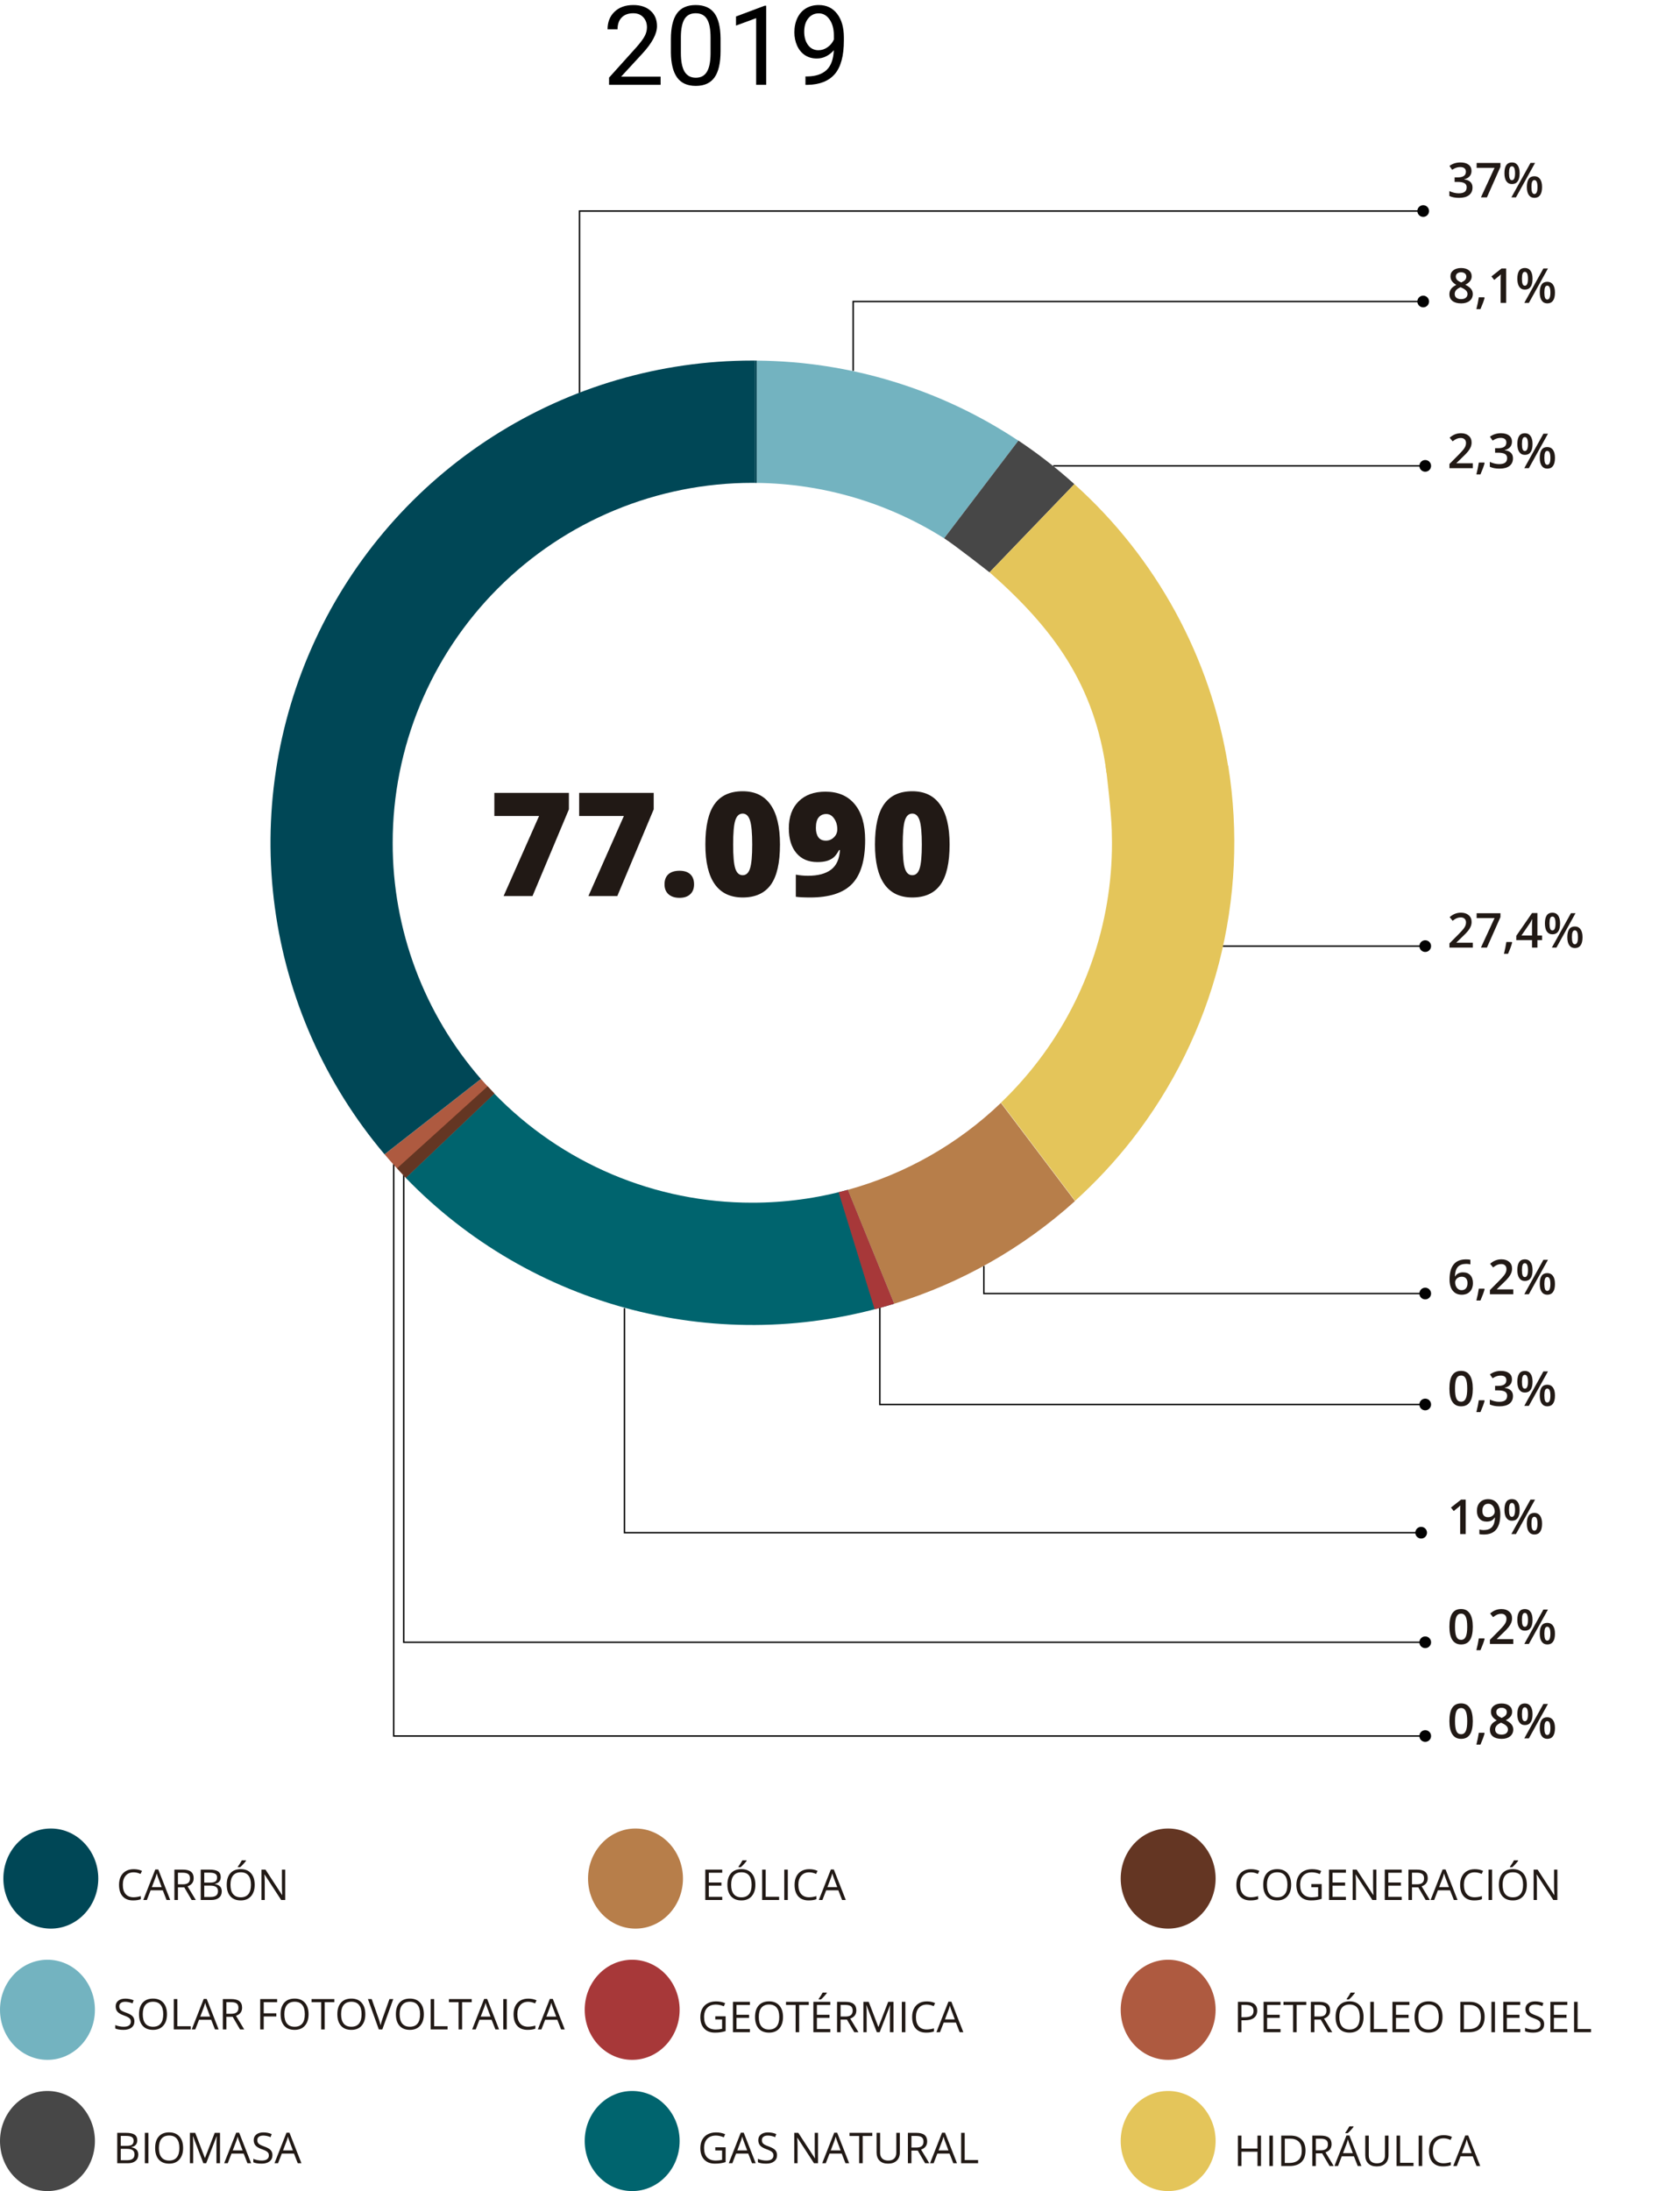 <svg width="592" height="772" viewBox="0 0 592 772" fill="none" xmlns="http://www.w3.org/2000/svg">
<g clip-path="url(#clip0)">
<path d="M232.791 29.883H214.624V27.351L224.221 16.686C225.643 15.074 226.621 13.767 227.154 12.764C227.7 11.748 227.973 10.701 227.973 9.622C227.973 8.174 227.535 6.987 226.659 6.061C225.783 5.134 224.615 4.67 223.155 4.67C221.403 4.67 220.038 5.172 219.061 6.175C218.096 7.165 217.613 8.549 217.613 10.326H214.09C214.09 7.774 214.909 5.711 216.547 4.137C218.197 2.563 220.4 1.776 223.155 1.776C225.732 1.776 227.77 2.455 229.268 3.813C230.766 5.159 231.515 6.956 231.515 9.203C231.515 11.932 229.775 15.182 226.297 18.953L218.87 27.008H232.791V29.883ZM253.909 18.058C253.909 22.184 253.205 25.25 251.795 27.255C250.386 29.261 248.184 30.264 245.188 30.264C242.229 30.264 240.04 29.287 238.618 27.331C237.196 25.364 236.459 22.431 236.409 18.534V13.83C236.409 9.755 237.113 6.727 238.522 4.747C239.932 2.766 242.141 1.776 245.149 1.776C248.133 1.776 250.329 2.734 251.738 4.651C253.147 6.556 253.871 9.501 253.909 13.487V18.058ZM250.386 13.24C250.386 10.256 249.967 8.085 249.129 6.727C248.292 5.356 246.965 4.67 245.149 4.67C243.347 4.67 242.033 5.35 241.208 6.708C240.382 8.066 239.957 10.155 239.932 12.973V18.61C239.932 21.606 240.363 23.821 241.227 25.256C242.103 26.678 243.423 27.389 245.188 27.389C246.927 27.389 248.215 26.716 249.053 25.37C249.904 24.024 250.348 21.904 250.386 19.01V13.24ZM270 29.883H266.458V6.403L259.355 9.012V5.813L269.448 2.023H270V29.883ZM293.823 17.696C293.087 18.572 292.205 19.276 291.176 19.809C290.161 20.343 289.043 20.609 287.825 20.609C286.225 20.609 284.829 20.216 283.635 19.429C282.455 18.642 281.541 17.537 280.893 16.115C280.246 14.681 279.922 13.1 279.922 11.373C279.922 9.52 280.271 7.851 280.969 6.365C281.68 4.88 282.683 3.744 283.978 2.957C285.273 2.169 286.784 1.776 288.51 1.776C291.252 1.776 293.411 2.804 294.985 4.861C296.572 6.905 297.365 9.698 297.365 13.24V14.268C297.365 19.663 296.299 23.605 294.166 26.094C292.033 28.569 288.815 29.839 284.511 29.902H283.826V26.932H284.568C287.476 26.881 289.71 26.125 291.271 24.666C292.833 23.193 293.684 20.87 293.823 17.696ZM288.396 17.696C289.577 17.696 290.662 17.334 291.652 16.61C292.655 15.887 293.385 14.992 293.842 13.925V12.516C293.842 10.206 293.341 8.327 292.338 6.879C291.335 5.432 290.065 4.708 288.529 4.708C286.98 4.708 285.736 5.305 284.797 6.498C283.857 7.679 283.388 9.241 283.388 11.183C283.388 13.075 283.838 14.636 284.74 15.868C285.654 17.086 286.873 17.696 288.396 17.696Z" fill="black"/>
<path d="M518.529 60.196C518.529 60.965 518.305 61.607 517.857 62.122C517.409 62.631 516.778 62.974 515.964 63.151V63.218C516.938 63.339 517.669 63.644 518.156 64.131C518.643 64.612 518.886 65.254 518.886 66.056C518.886 67.224 518.474 68.126 517.649 68.762C516.825 69.393 515.652 69.709 514.13 69.709C512.785 69.709 511.651 69.49 510.727 69.053V67.318C511.241 67.573 511.786 67.769 512.362 67.907C512.937 68.046 513.491 68.115 514.022 68.115C514.963 68.115 515.666 67.941 516.13 67.592C516.595 67.243 516.828 66.704 516.828 65.973C516.828 65.326 516.57 64.85 516.056 64.546C515.541 64.241 514.733 64.089 513.632 64.089H512.578V62.504H513.648C515.585 62.504 516.554 61.834 516.554 60.495C516.554 59.975 516.385 59.573 516.047 59.291C515.71 59.009 515.212 58.868 514.553 58.868C514.094 58.868 513.651 58.934 513.225 59.067C512.799 59.194 512.295 59.446 511.714 59.822L510.76 58.461C511.872 57.642 513.164 57.233 514.636 57.233C515.859 57.233 516.814 57.495 517.5 58.021C518.186 58.547 518.529 59.272 518.529 60.196ZM521.85 69.543L526.647 59.142H520.339V57.423H528.731V58.785L523.958 69.543H521.85ZM531.752 61.043C531.752 61.867 531.833 62.481 531.993 62.885C532.154 63.289 532.417 63.491 532.782 63.491C533.512 63.491 533.877 62.675 533.877 61.043C533.877 59.41 533.512 58.594 532.782 58.594C532.417 58.594 532.154 58.796 531.993 59.2C531.833 59.604 531.752 60.218 531.752 61.043ZM535.488 61.026C535.488 62.299 535.258 63.256 534.799 63.898C534.345 64.534 533.673 64.853 532.782 64.853C531.941 64.853 531.288 64.523 530.823 63.865C530.363 63.201 530.134 62.255 530.134 61.026C530.134 58.497 531.016 57.233 532.782 57.233C533.651 57.233 534.317 57.562 534.782 58.22C535.253 58.873 535.488 59.809 535.488 61.026ZM539.655 65.89C539.655 66.715 539.735 67.332 539.896 67.741C540.062 68.151 540.327 68.356 540.692 68.356C541.417 68.356 541.78 67.534 541.78 65.89C541.78 64.269 541.417 63.458 540.692 63.458C540.327 63.458 540.062 63.657 539.896 64.056C539.735 64.454 539.655 65.066 539.655 65.89ZM543.39 65.89C543.39 67.163 543.16 68.118 542.701 68.754C542.242 69.391 541.572 69.709 540.692 69.709C539.851 69.709 539.198 69.382 538.733 68.729C538.269 68.071 538.036 67.124 538.036 65.89C538.036 63.361 538.922 62.097 540.692 62.097C541.545 62.097 542.206 62.423 542.676 63.076C543.152 63.729 543.39 64.667 543.39 65.89ZM540.925 57.407L534.193 69.543H532.583L539.314 57.407H540.925Z" fill="#211915"/>
<path d="M514.86 94.432C516.011 94.432 516.922 94.698 517.591 95.229C518.261 95.754 518.596 96.46 518.596 97.345C518.596 98.591 517.849 99.581 516.354 100.317C517.306 100.793 517.981 101.294 518.38 101.82C518.784 102.345 518.986 102.932 518.986 103.579C518.986 104.581 518.618 105.383 517.882 105.987C517.146 106.59 516.15 106.891 514.894 106.891C513.576 106.891 512.556 106.609 511.831 106.045C511.106 105.48 510.743 104.681 510.743 103.646C510.743 102.971 510.931 102.365 511.308 101.828C511.689 101.286 512.312 100.804 513.175 100.384C512.434 99.941 511.905 99.473 511.59 98.981C511.274 98.488 511.117 97.935 511.117 97.32C511.117 96.441 511.463 95.741 512.154 95.22C512.846 94.695 513.748 94.432 514.86 94.432ZM512.611 103.579C512.611 104.155 512.813 104.603 513.217 104.924C513.621 105.239 514.169 105.397 514.86 105.397C515.574 105.397 516.128 105.234 516.521 104.907C516.919 104.575 517.118 104.127 517.118 103.563C517.118 103.114 516.936 102.705 516.57 102.334C516.205 101.963 515.652 101.62 514.91 101.305L514.669 101.197C513.939 101.518 513.413 101.872 513.092 102.259C512.771 102.641 512.611 103.081 512.611 103.579ZM514.844 95.934C514.29 95.934 513.845 96.073 513.507 96.349C513.17 96.621 513.001 96.991 513.001 97.462C513.001 97.749 513.062 98.007 513.184 98.234C513.305 98.46 513.482 98.668 513.715 98.856C513.947 99.039 514.34 99.26 514.894 99.52C515.558 99.227 516.025 98.92 516.296 98.599C516.573 98.272 516.711 97.893 516.711 97.462C516.711 96.991 516.54 96.621 516.197 96.349C515.859 96.073 515.408 95.934 514.844 95.934ZM523.145 104.941C522.879 105.97 522.392 107.295 521.684 108.917H520.248C520.629 107.423 520.914 106.034 521.103 104.75H523.02L523.145 104.941ZM530.748 106.725H528.797V98.889C528.797 97.954 528.819 97.213 528.864 96.665C528.736 96.798 528.579 96.944 528.391 97.105C528.208 97.265 527.588 97.774 526.531 98.632L525.552 97.395L529.121 94.59H530.748V106.725ZM536.301 98.225C536.301 99.05 536.382 99.664 536.542 100.068C536.702 100.472 536.965 100.674 537.331 100.674C538.061 100.674 538.426 99.858 538.426 98.225C538.426 96.593 538.061 95.777 537.331 95.777C536.965 95.777 536.702 95.979 536.542 96.382C536.382 96.787 536.301 97.401 536.301 98.225ZM540.037 98.209C540.037 99.481 539.807 100.439 539.348 101.081C538.894 101.717 538.222 102.035 537.331 102.035C536.489 102.035 535.836 101.706 535.372 101.048C534.912 100.384 534.683 99.437 534.683 98.209C534.683 95.68 535.565 94.415 537.331 94.415C538.199 94.415 538.866 94.745 539.331 95.403C539.801 96.056 540.037 96.991 540.037 98.209ZM544.204 103.073C544.204 103.898 544.284 104.515 544.444 104.924C544.61 105.334 544.876 105.538 545.241 105.538C545.966 105.538 546.329 104.717 546.329 103.073C546.329 101.452 545.966 100.641 545.241 100.641C544.876 100.641 544.61 100.84 544.444 101.238C544.284 101.637 544.204 102.248 544.204 103.073ZM547.939 103.073C547.939 104.346 547.709 105.3 547.25 105.937C546.791 106.573 546.121 106.891 545.241 106.891C544.4 106.891 543.747 106.565 543.282 105.912C542.817 105.253 542.585 104.307 542.585 103.073C542.585 100.544 543.47 99.279 545.241 99.279C546.093 99.279 546.755 99.606 547.225 100.259C547.701 100.912 547.939 101.85 547.939 103.073ZM545.474 94.59L538.742 106.725H537.131L543.863 94.59H545.474Z" fill="#211915"/>
<path d="M518.986 164.955H510.76V163.477L513.889 160.331C514.813 159.385 515.425 158.715 515.724 158.322C516.028 157.924 516.249 157.55 516.388 157.202C516.526 156.853 516.595 156.48 516.595 156.081C516.595 155.533 516.429 155.102 516.097 154.786C515.771 154.471 515.317 154.313 514.736 154.313C514.271 154.313 513.82 154.399 513.383 154.57C512.951 154.742 512.45 155.052 511.88 155.5L510.826 154.213C511.501 153.643 512.157 153.24 512.793 153.002C513.43 152.764 514.108 152.645 514.827 152.645C515.956 152.645 516.861 152.941 517.542 153.533C518.222 154.119 518.562 154.911 518.562 155.907C518.562 156.455 518.463 156.975 518.264 157.467C518.07 157.96 517.768 158.469 517.359 158.995C516.955 159.515 516.28 160.22 515.333 161.111L513.225 163.153V163.236H518.986V164.955ZM523.145 163.17C522.879 164.199 522.392 165.525 521.684 167.146H520.248C520.629 165.652 520.914 164.263 521.103 162.979H523.02L523.145 163.17ZM532.79 155.608C532.79 156.377 532.566 157.019 532.118 157.534C531.669 158.043 531.039 158.386 530.225 158.563V158.63C531.199 158.751 531.93 159.056 532.417 159.543C532.903 160.024 533.147 160.666 533.147 161.468C533.147 162.636 532.735 163.538 531.91 164.174C531.086 164.805 529.912 165.121 528.391 165.121C527.046 165.121 525.911 164.902 524.987 164.465V162.73C525.502 162.985 526.047 163.181 526.623 163.319C527.198 163.458 527.751 163.527 528.283 163.527C529.223 163.527 529.926 163.353 530.391 163.004C530.856 162.655 531.088 162.116 531.088 161.385C531.088 160.738 530.831 160.262 530.316 159.958C529.802 159.653 528.994 159.501 527.893 159.501H526.838V157.916H527.909C529.846 157.916 530.814 157.246 530.814 155.907C530.814 155.387 530.646 154.985 530.308 154.703C529.971 154.421 529.472 154.28 528.814 154.28C528.355 154.28 527.912 154.346 527.486 154.479C527.06 154.606 526.556 154.858 525.975 155.234L525.021 153.873C526.133 153.054 527.425 152.645 528.897 152.645C530.12 152.645 531.075 152.907 531.761 153.433C532.447 153.959 532.79 154.684 532.79 155.608ZM536.301 156.455C536.301 157.279 536.382 157.893 536.542 158.297C536.702 158.701 536.965 158.903 537.331 158.903C538.061 158.903 538.426 158.087 538.426 156.455C538.426 154.822 538.061 154.006 537.331 154.006C536.965 154.006 536.702 154.208 536.542 154.612C536.382 155.016 536.301 155.63 536.301 156.455ZM540.037 156.438C540.037 157.711 539.807 158.668 539.348 159.31C538.894 159.947 538.222 160.265 537.331 160.265C536.489 160.265 535.836 159.935 535.372 159.277C534.912 158.613 534.683 157.667 534.683 156.438C534.683 153.909 535.565 152.645 537.331 152.645C538.199 152.645 538.866 152.974 539.331 153.632C539.801 154.285 540.037 155.221 540.037 156.438ZM544.204 161.302C544.204 162.127 544.284 162.744 544.444 163.153C544.61 163.563 544.876 163.768 545.241 163.768C545.966 163.768 546.329 162.946 546.329 161.302C546.329 159.681 545.966 158.87 545.241 158.87C544.876 158.87 544.61 159.069 544.444 159.468C544.284 159.866 544.204 160.478 544.204 161.302ZM547.939 161.302C547.939 162.575 547.709 163.53 547.25 164.166C546.791 164.803 546.121 165.121 545.241 165.121C544.4 165.121 543.747 164.794 543.282 164.141C542.817 163.483 542.585 162.536 542.585 161.302C542.585 158.773 543.47 157.509 545.241 157.509C546.093 157.509 546.755 157.835 547.225 158.488C547.701 159.141 547.939 160.079 547.939 161.302ZM545.474 152.819L538.742 164.955H537.131L543.863 152.819H545.474Z" fill="#211915"/>
<path d="M518.986 333.877H510.76V332.399L513.889 329.253C514.813 328.307 515.425 327.638 515.724 327.245C516.028 326.846 516.249 326.473 516.388 326.124C516.526 325.775 516.595 325.402 516.595 325.003C516.595 324.456 516.429 324.024 516.097 323.708C515.771 323.393 515.317 323.235 514.736 323.235C514.271 323.235 513.82 323.321 513.383 323.493C512.951 323.664 512.45 323.974 511.88 324.422L510.826 323.136C511.501 322.566 512.157 322.162 512.793 321.924C513.43 321.686 514.108 321.567 514.827 321.567C515.956 321.567 516.861 321.863 517.542 322.455C518.222 323.042 518.562 323.833 518.562 324.829C518.562 325.377 518.463 325.897 518.264 326.39C518.07 326.882 517.768 327.391 517.359 327.917C516.955 328.437 516.28 329.143 515.333 330.034L513.225 332.076V332.159H518.986V333.877ZM521.85 333.877L526.647 323.476H520.339V321.758H528.731V323.119L523.958 333.877H521.85ZM532.856 332.092C532.591 333.122 532.104 334.447 531.396 336.068H529.959C530.341 334.574 530.626 333.185 530.814 331.901H532.732L532.856 332.092ZM543.39 331.229H541.755V333.877H539.854V331.229H534.309V329.727L539.854 321.708H541.755V329.61H543.39V331.229ZM539.854 329.61V326.564C539.854 325.479 539.882 324.591 539.937 323.899H539.871C539.716 324.265 539.472 324.707 539.14 325.228L536.127 329.61H539.854ZM546.013 325.377C546.013 326.201 546.093 326.816 546.254 327.22C546.414 327.624 546.677 327.826 547.042 327.826C547.773 327.826 548.138 327.009 548.138 325.377C548.138 323.744 547.773 322.928 547.042 322.928C546.677 322.928 546.414 323.13 546.254 323.534C546.093 323.938 546.013 324.552 546.013 325.377ZM549.749 325.36C549.749 326.633 549.519 327.59 549.06 328.232C548.606 328.869 547.933 329.187 547.042 329.187C546.201 329.187 545.548 328.858 545.083 328.199C544.624 327.535 544.395 326.589 544.395 325.36C544.395 322.831 545.277 321.567 547.042 321.567C547.911 321.567 548.578 321.896 549.043 322.555C549.513 323.208 549.749 324.143 549.749 325.36ZM553.916 330.225C553.916 331.049 553.996 331.666 554.156 332.076C554.322 332.485 554.588 332.69 554.953 332.69C555.678 332.69 556.041 331.868 556.041 330.225C556.041 328.603 555.678 327.792 554.953 327.792C554.588 327.792 554.322 327.992 554.156 328.39C553.996 328.789 553.916 329.4 553.916 330.225ZM557.651 330.225C557.651 331.497 557.421 332.452 556.962 333.088C556.503 333.725 555.833 334.043 554.953 334.043C554.112 334.043 553.459 333.716 552.994 333.063C552.529 332.405 552.297 331.459 552.297 330.225C552.297 327.696 553.182 326.431 554.953 326.431C555.805 326.431 556.467 326.758 556.937 327.411C557.413 328.064 557.651 329.002 557.651 330.225ZM555.186 321.741L548.454 333.877H546.843L553.575 321.741H555.186Z" fill="#211915"/>
<path d="M510.793 450.843C510.793 446.095 512.727 443.721 516.595 443.721C517.204 443.721 517.719 443.768 518.139 443.862V445.489C517.719 445.367 517.232 445.306 516.678 445.306C515.378 445.306 514.401 445.655 513.748 446.352C513.095 447.049 512.741 448.167 512.686 449.705H512.785C513.045 449.257 513.41 448.911 513.881 448.668C514.351 448.419 514.905 448.294 515.541 448.294C516.642 448.294 517.5 448.632 518.114 449.307C518.729 449.982 519.036 450.898 519.036 452.055C519.036 453.327 518.679 454.334 517.965 455.076C517.257 455.812 516.288 456.18 515.06 456.18C514.191 456.18 513.435 455.973 512.793 455.557C512.152 455.137 511.656 454.528 511.308 453.731C510.965 452.929 510.793 451.966 510.793 450.843ZM515.026 454.57C515.696 454.57 516.211 454.354 516.57 453.922C516.936 453.491 517.118 452.874 517.118 452.071C517.118 451.374 516.947 450.826 516.604 450.428C516.266 450.029 515.757 449.83 515.076 449.83C514.656 449.83 514.268 449.921 513.914 450.104C513.56 450.281 513.28 450.527 513.076 450.843C512.871 451.153 512.769 451.471 512.769 451.797C512.769 452.577 512.979 453.236 513.399 453.773C513.826 454.304 514.368 454.57 515.026 454.57ZM523.145 454.229C522.879 455.259 522.392 456.584 521.684 458.205H520.248C520.629 456.711 520.914 455.322 521.103 454.038H523.02L523.145 454.229ZM533.247 456.014H525.021V454.536L528.15 451.39C529.074 450.444 529.686 449.775 529.984 449.382C530.289 448.983 530.51 448.61 530.648 448.261C530.787 447.912 530.856 447.539 530.856 447.14C530.856 446.593 530.69 446.161 530.358 445.846C530.031 445.53 529.578 445.372 528.997 445.372C528.532 445.372 528.081 445.458 527.644 445.63C527.212 445.801 526.711 446.111 526.141 446.559L525.087 445.273C525.762 444.703 526.418 444.299 527.054 444.061C527.691 443.823 528.368 443.704 529.088 443.704C530.217 443.704 531.122 444 531.802 444.592C532.483 445.179 532.823 445.97 532.823 446.966C532.823 447.514 532.724 448.034 532.524 448.527C532.331 449.019 532.029 449.528 531.62 450.054C531.216 450.574 530.541 451.28 529.594 452.171L527.486 454.213V454.296H533.247V456.014ZM536.301 447.514C536.301 448.339 536.382 448.953 536.542 449.357C536.702 449.761 536.965 449.963 537.331 449.963C538.061 449.963 538.426 449.146 538.426 447.514C538.426 445.882 538.061 445.065 537.331 445.065C536.965 445.065 536.702 445.267 536.542 445.671C536.382 446.075 536.301 446.689 536.301 447.514ZM540.037 447.497C540.037 448.77 539.807 449.728 539.348 450.369C538.894 451.006 538.222 451.324 537.331 451.324C536.489 451.324 535.836 450.995 535.372 450.336C534.912 449.672 534.683 448.726 534.683 447.497C534.683 444.968 535.565 443.704 537.331 443.704C538.199 443.704 538.866 444.033 539.331 444.692C539.801 445.345 540.037 446.28 540.037 447.497ZM544.204 452.362C544.204 453.186 544.284 453.803 544.444 454.213C544.61 454.622 544.876 454.827 545.241 454.827C545.966 454.827 546.329 454.005 546.329 452.362C546.329 450.74 545.966 449.93 545.241 449.93C544.876 449.93 544.61 450.129 544.444 450.527C544.284 450.926 544.204 451.537 544.204 452.362ZM547.939 452.362C547.939 453.634 547.709 454.589 547.25 455.225C546.791 455.862 546.121 456.18 545.241 456.18C544.4 456.18 543.747 455.854 543.282 455.201C542.817 454.542 542.585 453.596 542.585 452.362C542.585 449.833 543.47 448.568 545.241 448.568C546.093 448.568 546.755 448.895 547.225 449.548C547.701 450.201 547.939 451.139 547.939 452.362ZM545.474 443.878L538.742 456.014H537.131L543.863 443.878H545.474Z" fill="#211915"/>
<path d="M518.986 489.266C518.986 491.375 518.646 492.941 517.965 493.965C517.29 494.988 516.255 495.5 514.86 495.5C513.51 495.5 512.486 494.972 511.789 493.915C511.092 492.858 510.743 491.308 510.743 489.266C510.743 487.125 511.081 485.548 511.756 484.535C512.437 483.517 513.471 483.008 514.86 483.008C516.216 483.008 517.243 483.539 517.94 484.601C518.637 485.664 518.986 487.219 518.986 489.266ZM512.719 489.266C512.719 490.921 512.888 492.102 513.225 492.811C513.568 493.519 514.113 493.873 514.86 493.873C515.607 493.873 516.153 493.514 516.496 492.794C516.844 492.075 517.019 490.899 517.019 489.266C517.019 487.639 516.844 486.463 516.496 485.739C516.153 485.008 515.607 484.643 514.86 484.643C514.113 484.643 513.568 485 513.225 485.714C512.888 486.427 512.719 487.612 512.719 489.266ZM523.145 493.55C522.879 494.579 522.392 495.904 521.684 497.526H520.248C520.629 496.031 520.914 494.642 521.103 493.359H523.02L523.145 493.55ZM532.79 485.988C532.79 486.757 532.566 487.399 532.118 487.913C531.669 488.422 531.039 488.766 530.225 488.943V489.009C531.199 489.131 531.93 489.435 532.417 489.922C532.903 490.404 533.147 491.045 533.147 491.848C533.147 493.016 532.735 493.918 531.91 494.554C531.086 495.185 529.912 495.5 528.391 495.5C527.046 495.5 525.911 495.282 524.987 494.844V493.11C525.502 493.364 526.047 493.561 526.623 493.699C527.198 493.837 527.751 493.906 528.283 493.906C529.223 493.906 529.926 493.732 530.391 493.384C530.856 493.035 531.088 492.495 531.088 491.765C531.088 491.117 530.831 490.642 530.316 490.337C529.802 490.033 528.994 489.881 527.893 489.881H526.838V488.295H527.909C529.846 488.295 530.814 487.626 530.814 486.286C530.814 485.766 530.646 485.365 530.308 485.083C529.971 484.801 529.472 484.659 528.814 484.659C528.355 484.659 527.912 484.726 527.486 484.859C527.06 484.986 526.556 485.238 525.975 485.614L525.021 484.253C526.133 483.434 527.425 483.024 528.897 483.024C530.12 483.024 531.075 483.287 531.761 483.813C532.447 484.338 532.79 485.063 532.79 485.988ZM536.301 486.834C536.301 487.659 536.382 488.273 536.542 488.677C536.702 489.081 536.965 489.283 537.331 489.283C538.061 489.283 538.426 488.467 538.426 486.834C538.426 485.202 538.061 484.385 537.331 484.385C536.965 484.385 536.702 484.587 536.542 484.991C536.382 485.395 536.301 486.01 536.301 486.834ZM540.037 486.818C540.037 488.09 539.807 489.048 539.348 489.69C538.894 490.326 538.222 490.644 537.331 490.644C536.489 490.644 535.836 490.315 535.372 489.656C534.912 488.992 534.683 488.046 534.683 486.818C534.683 484.289 535.565 483.024 537.331 483.024C538.199 483.024 538.866 483.353 539.331 484.012C539.801 484.665 540.037 485.6 540.037 486.818ZM544.204 491.682C544.204 492.506 544.284 493.123 544.444 493.533C544.61 493.942 544.876 494.147 545.241 494.147C545.966 494.147 546.329 493.325 546.329 491.682C546.329 490.06 545.966 489.25 545.241 489.25C544.876 489.25 544.61 489.449 544.444 489.847C544.284 490.246 544.204 490.857 544.204 491.682ZM547.939 491.682C547.939 492.955 547.709 493.909 547.25 494.546C546.791 495.182 546.121 495.5 545.241 495.5C544.4 495.5 543.747 495.174 543.282 494.521C542.817 493.862 542.585 492.916 542.585 491.682C542.585 489.153 543.47 487.888 545.241 487.888C546.093 487.888 546.755 488.215 547.225 488.868C547.701 489.521 547.939 490.459 547.939 491.682ZM545.474 483.198L538.742 495.334H537.131L543.863 483.198H545.474Z" fill="#211915"/>
<path d="M516.487 540.497H514.537V532.661C514.537 531.726 514.559 530.984 514.603 530.437C514.476 530.569 514.318 530.716 514.13 530.876C513.947 531.037 513.327 531.546 512.271 532.404L511.291 531.167L514.86 528.361H516.487V540.497ZM528.681 533.541C528.681 535.932 528.2 537.716 527.237 538.895C526.274 540.074 524.824 540.663 522.887 540.663C522.151 540.663 521.623 540.619 521.302 540.53V538.895C521.794 539.033 522.29 539.103 522.788 539.103C524.105 539.103 525.087 538.748 525.734 538.04C526.382 537.332 526.736 536.219 526.797 534.703H526.697C526.371 535.201 525.975 535.561 525.51 535.782C525.051 536.004 524.511 536.114 523.892 536.114C522.818 536.114 521.974 535.779 521.36 535.11C520.746 534.44 520.438 533.522 520.438 532.354C520.438 531.087 520.793 530.08 521.501 529.333C522.215 528.58 523.186 528.204 524.415 528.204C525.278 528.204 526.03 528.414 526.672 528.834C527.314 529.255 527.81 529.867 528.158 530.669C528.507 531.466 528.681 532.423 528.681 533.541ZM524.448 529.822C523.773 529.822 523.255 530.044 522.896 530.486C522.536 530.924 522.356 531.541 522.356 532.337C522.356 533.029 522.522 533.574 522.854 533.973C523.192 534.366 523.701 534.562 524.381 534.562C525.04 534.562 525.593 534.366 526.042 533.973C526.49 533.58 526.714 533.12 526.714 532.595C526.714 532.102 526.617 531.643 526.423 531.217C526.235 530.785 525.97 530.445 525.626 530.196C525.283 529.947 524.89 529.822 524.448 529.822ZM531.752 531.997C531.752 532.822 531.833 533.436 531.993 533.84C532.154 534.244 532.417 534.446 532.782 534.446C533.512 534.446 533.877 533.63 533.877 531.997C533.877 530.365 533.512 529.548 532.782 529.548C532.417 529.548 532.154 529.75 531.993 530.154C531.833 530.558 531.752 531.173 531.752 531.997ZM535.488 531.98C535.488 533.253 535.258 534.211 534.799 534.853C534.345 535.489 533.673 535.807 532.782 535.807C531.941 535.807 531.288 535.478 530.823 534.819C530.363 534.155 530.134 533.209 530.134 531.98C530.134 529.451 531.016 528.187 532.782 528.187C533.651 528.187 534.317 528.516 534.782 529.175C535.253 529.828 535.488 530.763 535.488 531.98ZM539.655 536.845C539.655 537.669 539.735 538.286 539.896 538.696C540.062 539.105 540.327 539.31 540.692 539.31C541.417 539.31 541.78 538.488 541.78 536.845C541.78 535.223 541.417 534.413 540.692 534.413C540.327 534.413 540.062 534.612 539.896 535.01C539.735 535.409 539.655 536.02 539.655 536.845ZM543.39 536.845C543.39 538.118 543.16 539.072 542.701 539.708C542.242 540.345 541.572 540.663 540.692 540.663C539.851 540.663 539.198 540.337 538.733 539.684C538.269 539.025 538.036 538.079 538.036 536.845C538.036 534.316 538.922 533.051 540.692 533.051C541.545 533.051 542.206 533.378 542.676 534.031C543.152 534.684 543.39 535.622 543.39 536.845ZM540.925 528.361L534.193 540.497H532.583L539.314 528.361H540.925Z" fill="#211915"/>
<path d="M518.986 573.168C518.986 575.277 518.646 576.843 517.965 577.867C517.29 578.89 516.255 579.402 514.86 579.402C513.51 579.402 512.486 578.874 511.789 577.817C511.092 576.76 510.743 575.21 510.743 573.168C510.743 571.027 511.081 569.45 511.756 568.437C512.437 567.419 513.471 566.91 514.86 566.91C516.216 566.91 517.243 567.441 517.94 568.503C518.637 569.566 518.986 571.121 518.986 573.168ZM512.719 573.168C512.719 574.823 512.888 576.005 513.225 576.713C513.568 577.421 514.113 577.775 514.86 577.775C515.607 577.775 516.153 577.416 516.496 576.696C516.844 575.977 517.019 574.801 517.019 573.168C517.019 571.542 516.844 570.366 516.496 569.641C516.153 568.91 515.607 568.545 514.86 568.545C514.113 568.545 513.568 568.902 513.225 569.616C512.888 570.33 512.719 571.514 512.719 573.168ZM523.145 577.452C522.879 578.481 522.392 579.806 521.684 581.428H520.248C520.629 579.934 520.914 578.545 521.103 577.261H523.02L523.145 577.452ZM533.247 579.236H525.021V577.759L528.15 574.613C529.074 573.667 529.686 572.997 529.984 572.604C530.289 572.206 530.51 571.832 530.648 571.483C530.787 571.135 530.856 570.761 530.856 570.363C530.856 569.815 530.69 569.383 530.358 569.068C530.031 568.752 529.578 568.595 528.997 568.595C528.532 568.595 528.081 568.681 527.644 568.852C527.212 569.024 526.711 569.333 526.141 569.782L525.087 568.495C525.762 567.925 526.418 567.521 527.054 567.283C527.691 567.045 528.368 566.926 529.088 566.926C530.217 566.926 531.122 567.222 531.802 567.814C532.483 568.401 532.823 569.192 532.823 570.188C532.823 570.736 532.724 571.257 532.524 571.749C532.331 572.242 532.029 572.751 531.62 573.276C531.216 573.797 530.541 574.502 529.594 575.393L527.486 577.435V577.518H533.247V579.236ZM536.301 570.736C536.301 571.561 536.382 572.175 536.542 572.579C536.702 572.983 536.965 573.185 537.331 573.185C538.061 573.185 538.426 572.369 538.426 570.736C538.426 569.104 538.061 568.288 537.331 568.288C536.965 568.288 536.702 568.49 536.542 568.894C536.382 569.298 536.301 569.912 536.301 570.736ZM540.037 570.72C540.037 571.993 539.807 572.95 539.348 573.592C538.894 574.228 538.222 574.546 537.331 574.546C536.489 574.546 535.836 574.217 535.372 573.559C534.912 572.895 534.683 571.948 534.683 570.72C534.683 568.191 535.565 566.926 537.331 566.926C538.199 566.926 538.866 567.256 539.331 567.914C539.801 568.567 540.037 569.502 540.037 570.72ZM544.204 575.584C544.204 576.409 544.284 577.026 544.444 577.435C544.61 577.845 544.876 578.049 545.241 578.049C545.966 578.049 546.329 577.228 546.329 575.584C546.329 573.963 545.966 573.152 545.241 573.152C544.876 573.152 544.61 573.351 544.444 573.75C544.284 574.148 544.204 574.759 544.204 575.584ZM547.939 575.584C547.939 576.857 547.709 577.811 547.25 578.448C546.791 579.084 546.121 579.402 545.241 579.402C544.4 579.402 543.747 579.076 543.282 578.423C542.817 577.764 542.585 576.818 542.585 575.584C542.585 573.055 543.47 571.791 545.241 571.791C546.093 571.791 546.755 572.117 547.225 572.77C547.701 573.423 547.939 574.361 547.939 575.584ZM545.474 567.101L538.742 579.236H537.131L543.863 567.101H545.474Z" fill="#211915"/>
<path d="M518.986 606.427C518.986 608.535 518.646 610.101 517.965 611.125C517.29 612.149 516.255 612.661 514.86 612.661C513.51 612.661 512.486 612.132 511.789 611.075C511.092 610.018 510.743 608.469 510.743 606.427C510.743 604.285 511.081 602.708 511.756 601.695C512.437 600.677 513.471 600.168 514.86 600.168C516.216 600.168 517.243 600.699 517.94 601.762C518.637 602.824 518.986 604.379 518.986 606.427ZM512.719 606.427C512.719 608.081 512.888 609.263 513.225 609.971C513.568 610.68 514.113 611.034 514.86 611.034C515.607 611.034 516.153 610.674 516.496 609.955C516.844 609.235 517.019 608.059 517.019 606.427C517.019 604.8 516.844 603.624 516.496 602.899C516.153 602.168 515.607 601.803 514.86 601.803C514.113 601.803 513.568 602.16 513.225 602.874C512.888 603.588 512.719 604.772 512.719 606.427ZM523.145 610.71C522.879 611.739 522.392 613.065 521.684 614.686H520.248C520.629 613.192 520.914 611.803 521.103 610.519H523.02L523.145 610.71ZM529.121 600.201C530.272 600.201 531.182 600.467 531.852 600.998C532.522 601.524 532.856 602.229 532.856 603.115C532.856 604.36 532.109 605.35 530.615 606.086C531.567 606.562 532.242 607.063 532.641 607.589C533.045 608.115 533.247 608.701 533.247 609.349C533.247 610.35 532.879 611.153 532.143 611.756C531.407 612.359 530.41 612.661 529.154 612.661C527.837 612.661 526.816 612.378 526.091 611.814C525.366 611.25 525.004 610.45 525.004 609.415C525.004 608.74 525.192 608.134 525.568 607.597C525.95 607.055 526.573 606.573 527.436 606.153C526.694 605.71 526.166 605.243 525.851 604.75C525.535 604.257 525.377 603.704 525.377 603.09C525.377 602.21 525.723 601.51 526.415 600.99C527.107 600.464 528.009 600.201 529.121 600.201ZM526.872 609.349C526.872 609.924 527.074 610.372 527.478 610.693C527.882 611.009 528.429 611.167 529.121 611.167C529.835 611.167 530.388 611.003 530.781 610.677C531.18 610.345 531.379 609.896 531.379 609.332C531.379 608.884 531.196 608.474 530.831 608.104C530.466 607.733 529.912 607.39 529.171 607.074L528.93 606.966C528.2 607.287 527.674 607.641 527.353 608.029C527.032 608.411 526.872 608.851 526.872 609.349ZM529.104 601.704C528.551 601.704 528.106 601.842 527.768 602.119C527.431 602.39 527.262 602.761 527.262 603.231C527.262 603.519 527.323 603.776 527.444 604.003C527.566 604.23 527.743 604.437 527.976 604.625C528.208 604.808 528.601 605.029 529.154 605.29C529.818 604.996 530.286 604.689 530.557 604.368C530.834 604.042 530.972 603.663 530.972 603.231C530.972 602.761 530.801 602.39 530.458 602.119C530.12 601.842 529.669 601.704 529.104 601.704ZM536.301 603.995C536.301 604.819 536.382 605.433 536.542 605.837C536.702 606.241 536.965 606.443 537.331 606.443C538.061 606.443 538.426 605.627 538.426 603.995C538.426 602.362 538.061 601.546 537.331 601.546C536.965 601.546 536.702 601.748 536.542 602.152C536.382 602.556 536.301 603.17 536.301 603.995ZM540.037 603.978C540.037 605.251 539.807 606.208 539.348 606.85C538.894 607.486 538.222 607.805 537.331 607.805C536.489 607.805 535.836 607.475 535.372 606.817C534.912 606.153 534.683 605.207 534.683 603.978C534.683 601.449 535.565 600.185 537.331 600.185C538.199 600.185 538.866 600.514 539.331 601.172C539.801 601.825 540.037 602.761 540.037 603.978ZM544.204 608.842C544.204 609.667 544.284 610.284 544.444 610.693C544.61 611.103 544.876 611.308 545.241 611.308C545.966 611.308 546.329 610.486 546.329 608.842C546.329 607.221 545.966 606.41 545.241 606.41C544.876 606.41 544.61 606.609 544.444 607.008C544.284 607.406 544.204 608.018 544.204 608.842ZM547.939 608.842C547.939 610.115 547.709 611.07 547.25 611.706C546.791 612.342 546.121 612.661 545.241 612.661C544.4 612.661 543.747 612.334 543.282 611.681C542.817 611.023 542.585 610.076 542.585 608.842C542.585 606.313 543.47 605.049 545.241 605.049C546.093 605.049 546.755 605.375 547.225 606.028C547.701 606.681 547.939 607.619 547.939 608.842ZM545.474 600.359L538.742 612.495H537.131L543.863 600.359H545.474Z" fill="#211915"/>
<path d="M204.213 138.503V74.354H501.61" stroke="#020202" stroke-width="0.5" stroke-miterlimit="10"/>
<path d="M501.511 76.415C502.648 76.415 503.57 75.493 503.57 74.354C503.57 73.216 502.648 72.293 501.511 72.293C500.373 72.293 499.451 73.216 499.451 74.354C499.451 75.493 500.373 76.415 501.511 76.415Z" fill="#020202"/>
<path d="M300.639 130.654V106.231H501.609" stroke="#020202" stroke-width="0.5" stroke-miterlimit="10"/>
<path d="M501.511 108.292C502.648 108.292 503.57 107.37 503.57 106.231C503.57 105.093 502.648 104.171 501.511 104.171C500.373 104.171 499.451 105.093 499.451 106.231C499.451 107.37 500.373 108.292 501.511 108.292Z" fill="#020202"/>
<path d="M138.734 410.061V611.661H502.333" stroke="#020202" stroke-width="0.5" stroke-miterlimit="10"/>
<path d="M502.223 613.722C503.36 613.722 504.282 612.799 504.282 611.661C504.282 610.523 503.36 609.6 502.223 609.6C501.085 609.6 500.163 610.523 500.163 611.661C500.163 612.799 501.085 613.722 502.223 613.722Z" fill="#020202"/>
<path d="M220.054 460.924V540.025H500.886" stroke="#020202" stroke-width="0.5" stroke-miterlimit="10"/>
<path d="M500.788 542.086C501.926 542.086 502.848 541.163 502.848 540.025C502.848 538.887 501.926 537.964 500.788 537.964C499.651 537.964 498.729 538.887 498.729 540.025C498.729 541.163 499.651 542.086 500.788 542.086Z" fill="#020202"/>
<path d="M346.694 446.038V455.761H502.333" stroke="#020202" stroke-width="0.5" stroke-miterlimit="10"/>
<path d="M502.223 457.822C503.36 457.822 504.282 456.899 504.282 455.761C504.282 454.623 503.36 453.7 502.223 453.7C501.085 453.7 500.163 454.623 500.163 455.761C500.163 456.899 501.085 457.822 502.223 457.822Z" fill="#020202"/>
<path d="M310.038 460.475V494.851H502.332" stroke="#020202" stroke-width="0.5" stroke-miterlimit="10"/>
<path d="M502.223 496.912C503.36 496.912 504.282 495.989 504.282 494.851C504.282 493.713 503.36 492.79 502.223 492.79C501.085 492.79 500.163 493.713 500.163 494.851C500.163 495.989 501.085 496.912 502.223 496.912Z" fill="#020202"/>
<path d="M371.146 164.143H502.332" stroke="#020202" stroke-width="0.5" stroke-miterlimit="10"/>
<path d="M502.223 166.204C503.36 166.204 504.282 165.281 504.282 164.143C504.282 163.005 503.36 162.082 502.223 162.082C501.085 162.082 500.163 163.005 500.163 164.143C500.163 165.281 501.085 166.204 502.223 166.204Z" fill="#020202"/>
<path d="M430.522 333.35H502.333" stroke="#020202" stroke-width="0.5" stroke-miterlimit="10"/>
<path d="M502.223 335.411C503.36 335.411 504.282 334.488 504.282 333.35C504.282 332.212 503.36 331.289 502.223 331.289C501.085 331.289 500.163 332.212 500.163 333.35C500.163 334.488 501.085 335.411 502.223 335.411Z" fill="#020202"/>
<path d="M142.262 412.725V578.633H502.332" stroke="#020202" stroke-width="0.5" stroke-miterlimit="10"/>
<path d="M502.223 580.694C503.36 580.694 504.282 579.771 504.282 578.633C504.282 577.495 503.36 576.572 502.223 576.572C501.085 576.572 500.163 577.495 500.163 578.633C500.163 579.771 501.085 580.694 502.223 580.694Z" fill="#020202"/>
<path d="M177.461 315.714L189.962 287.5H174.199V279.357H200.471V285.159L187.646 315.714H177.461ZM207.344 315.714L219.845 287.5H204.082V279.357H230.354V285.159L217.529 315.714H207.344ZM234.164 311.581C234.164 310.053 234.612 308.875 235.509 308.044C236.422 307.214 237.742 306.799 239.468 306.799C241.112 306.799 242.374 307.214 243.253 308.044C244.133 308.875 244.573 310.053 244.573 311.581C244.573 313.075 244.117 314.245 243.204 315.092C242.307 315.922 241.062 316.337 239.468 316.337C237.825 316.337 236.53 315.922 235.583 315.092C234.637 314.262 234.164 313.091 234.164 311.581ZM274.854 297.561C274.854 304.002 273.775 308.725 271.617 311.73C269.459 314.718 266.155 316.212 261.706 316.212C257.356 316.212 254.078 314.652 251.87 311.531C249.662 308.393 248.558 303.736 248.558 297.561C248.558 291.086 249.637 286.338 251.795 283.316C253.953 280.295 257.257 278.784 261.706 278.784C266.039 278.784 269.31 280.361 271.518 283.516C273.742 286.653 274.854 291.335 274.854 297.561ZM258.344 297.561C258.344 301.678 258.602 304.508 259.116 306.052C259.631 307.596 260.494 308.368 261.706 308.368C262.935 308.368 263.798 307.571 264.296 305.978C264.811 304.384 265.068 301.578 265.068 297.561C265.068 293.526 264.811 290.704 264.296 289.094C263.781 287.467 262.918 286.653 261.706 286.653C260.494 286.653 259.631 287.434 259.116 288.994C258.602 290.555 258.344 293.41 258.344 297.561ZM304.862 295.967C304.862 303.089 303.326 308.244 300.255 311.431C297.184 314.619 292.27 316.212 285.513 316.212C283.288 316.212 281.595 316.129 280.433 315.963V308.169C281.86 308.435 283.288 308.567 284.716 308.567C288.235 308.567 290.95 307.845 292.859 306.401C294.768 304.94 295.806 302.641 295.972 299.503H295.673C295.025 300.698 294.386 301.562 293.755 302.093C293.125 302.624 292.353 303.031 291.439 303.313C290.526 303.595 289.389 303.736 288.028 303.736C284.874 303.736 282.408 302.682 280.632 300.574C278.855 298.465 277.967 295.56 277.967 291.858C277.967 287.824 279.113 284.661 281.404 282.37C283.711 280.079 286.866 278.934 290.867 278.934C295.316 278.934 298.761 280.411 301.201 283.366C303.642 286.321 304.862 290.522 304.862 295.967ZM291.141 286.803C290.062 286.803 289.182 287.193 288.501 287.973C287.837 288.753 287.505 290.007 287.505 291.733C287.505 293.095 287.795 294.182 288.376 294.996C288.958 295.793 289.846 296.191 291.041 296.191C292.12 296.191 293.058 295.801 293.855 295.021C294.652 294.24 295.05 293.302 295.05 292.207C295.05 290.729 294.677 289.459 293.93 288.397C293.199 287.334 292.27 286.803 291.141 286.803ZM334.62 297.561C334.62 304.002 333.541 308.725 331.383 311.73C329.225 314.718 325.921 316.212 321.472 316.212C317.122 316.212 313.843 314.652 311.635 311.531C309.427 308.393 308.323 303.736 308.323 297.561C308.323 291.086 309.402 286.338 311.561 283.316C313.719 280.295 317.022 278.784 321.472 278.784C325.805 278.784 329.075 280.361 331.283 283.516C333.508 286.653 334.62 291.335 334.62 297.561ZM318.11 297.561C318.11 301.678 318.367 304.508 318.882 306.052C319.396 307.596 320.26 308.368 321.472 308.368C322.7 308.368 323.563 307.571 324.062 305.978C324.576 304.384 324.833 301.578 324.833 297.561C324.833 293.526 324.576 290.704 324.062 289.094C323.547 287.467 322.684 286.653 321.472 286.653C320.26 286.653 319.396 287.434 318.882 288.994C318.367 290.555 318.11 293.41 318.11 297.561Z" fill="#211915"/>
<path d="M169.474 380.157L135.514 406.707C137.924 409.557 140.443 412.308 143.029 414.994L174.229 385.309C173.309 384.367 172.41 383.402 171.512 382.426C170.822 381.681 170.143 380.925 169.474 380.157Z" fill="#AE5A40"/>
<path d="M266.733 170.15V127.059H266.108V170.161L266.733 170.15Z" fill="#004756"/>
<path d="M138.373 296.935C138.373 263.304 151.724 231.05 175.491 207.269C199.257 183.488 231.49 170.128 265.101 170.128H266.109V127.037H265.101C232.719 127.041 201.013 136.309 173.722 153.75C146.431 171.19 124.693 196.076 111.071 225.471C97.45 254.867 92.512 287.547 96.841 319.659C101.169 351.77 114.584 381.973 135.503 406.707L169.463 380.157C149.373 357.097 138.326 327.527 138.373 296.935V296.935Z" fill="#004756"/>
<path d="M332.694 189.662L358.843 155.264C331.525 137.119 299.521 127.319 266.733 127.059V170.15C290.102 170.415 312.937 177.17 332.694 189.662V189.662Z" fill="#73B3C0"/>
<path d="M265.101 423.753C248.142 423.779 231.351 420.389 215.73 413.784C200.108 407.179 185.975 397.495 174.174 385.309L142.974 414.994C164.775 437.551 192.387 453.634 222.755 461.463C253.124 469.293 285.065 468.564 315.045 459.357L298.733 419.225C287.776 422.238 276.463 423.76 265.101 423.753V423.753Z" fill="#00646E"/>
<path d="M298.732 419.225L315.088 459.357C338.706 452.086 360.451 439.74 378.803 423.183L352.686 388.598C337.522 403.132 318.98 413.658 298.732 419.225V419.225Z" fill="#B77E4A"/>
<path d="M348.688 201.665L378.584 170.577C372.395 164.986 365.805 159.856 358.865 155.231L332.693 189.662C336.451 192.041 348.688 201.665 348.688 201.665Z" fill="#474747"/>
<path d="M389.966 272.293L432.789 270.1L389.955 272.238L389.966 272.293Z" fill="#5992B8"/>
<path d="M432.79 270.078C426.656 231.674 407.519 196.545 378.584 170.578L348.71 201.654L349.061 201.95C371.321 221.682 385.815 241.336 389.934 272.293V272.216L432.79 270.078Z" fill="#E4C55A"/>
<path d="M430.534 266.373L389.452 268.566C390.044 272.95 391.566 286.006 391.763 292.495L391.84 296.88C391.894 325.477 382.237 353.245 364.452 375.63C360.845 380.181 356.932 384.481 352.741 388.499L378.847 423.084C386.098 416.523 392.779 409.357 398.818 401.665C413.224 383.239 423.679 362.039 429.532 339.39C435.384 316.74 436.508 293.127 432.834 270.024L430.534 266.373Z" fill="#E4C55A"/>
<path d="M174.228 385.309L143.028 414.994L139.917 411.629L171.829 382.755L174.228 385.309Z" fill="#643623"/>
<path d="M298.743 419.225L295.512 420.069L308.209 461.319L311.627 460.387C312.492 460.146 315.088 459.357 315.088 459.357L298.743 419.225Z" fill="#A73839"/>
<path d="M47.084 659.688C45.908 659.688 44.977 660.081 44.294 660.867C43.615 661.648 43.276 662.72 43.276 664.082C43.276 665.484 43.603 666.568 44.257 667.334C44.916 668.096 45.854 668.477 47.07 668.477C47.817 668.477 48.669 668.343 49.626 668.074V669.165C48.884 669.444 47.968 669.583 46.879 669.583C45.302 669.583 44.084 669.104 43.225 668.147C42.37 667.19 41.943 665.831 41.943 664.068C41.943 662.964 42.148 661.997 42.558 661.167C42.973 660.337 43.569 659.698 44.345 659.248C45.127 658.799 46.044 658.575 47.099 658.575C48.222 658.575 49.204 658.78 50.044 659.19L49.516 660.259C48.706 659.878 47.895 659.688 47.084 659.688ZM58.693 669.436L57.36 666.031H53.068L51.75 669.436H50.49L54.724 658.685H55.771L59.982 669.436H58.693ZM56.972 664.91L55.727 661.592C55.566 661.172 55.4 660.657 55.229 660.047C55.122 660.516 54.968 661.031 54.768 661.592L53.508 664.91H56.972ZM62.7 664.983V669.436H61.455V658.728H64.392C65.705 658.728 66.674 658.98 67.299 659.483C67.929 659.986 68.244 660.743 68.244 661.753C68.244 663.169 67.526 664.126 66.091 664.624L68.999 669.436H67.526L64.934 664.983H62.7ZM62.7 663.914H64.406C65.285 663.914 65.93 663.741 66.34 663.394C66.75 663.042 66.955 662.518 66.955 661.819C66.955 661.111 66.745 660.601 66.325 660.289C65.91 659.976 65.241 659.82 64.318 659.82H62.7V663.914ZM70.727 658.728H73.752C75.173 658.728 76.201 658.941 76.835 659.366C77.47 659.79 77.788 660.462 77.788 661.38C77.788 662.015 77.609 662.539 77.253 662.955C76.901 663.365 76.386 663.631 75.707 663.753V663.826C77.334 664.104 78.147 664.959 78.147 666.39C78.147 667.347 77.822 668.094 77.172 668.631C76.528 669.168 75.624 669.436 74.462 669.436H70.727V658.728ZM71.972 663.313H74.023C74.902 663.313 75.534 663.177 75.92 662.903C76.306 662.625 76.499 662.159 76.499 661.504C76.499 660.904 76.284 660.472 75.854 660.208C75.424 659.939 74.741 659.805 73.803 659.805H71.972V663.313ZM71.972 664.368V668.374H74.206C75.07 668.374 75.72 668.208 76.154 667.876C76.594 667.539 76.814 667.015 76.814 666.302C76.814 665.638 76.589 665.149 76.14 664.837C75.695 664.524 75.017 664.368 74.103 664.368H71.972ZM89.748 664.068C89.748 665.782 89.314 667.129 88.444 668.111C87.58 669.092 86.376 669.583 84.834 669.583C83.256 669.583 82.038 669.102 81.179 668.14C80.324 667.173 79.897 665.811 79.897 664.053C79.897 662.31 80.327 660.96 81.186 660.003C82.045 659.041 83.266 658.56 84.848 658.56C86.386 658.56 87.587 659.048 88.452 660.025C89.316 661.001 89.748 662.349 89.748 664.068ZM81.215 664.068C81.215 665.518 81.523 666.619 82.138 667.371C82.758 668.118 83.657 668.492 84.834 668.492C86.02 668.492 86.916 668.118 87.522 667.371C88.127 666.624 88.43 665.523 88.43 664.068C88.43 662.627 88.127 661.536 87.522 660.794C86.921 660.047 86.03 659.673 84.848 659.673C83.662 659.673 82.758 660.049 82.138 660.801C81.523 661.548 81.215 662.637 81.215 664.068ZM83.808 657.688C84.043 657.386 84.294 657.019 84.562 656.59C84.836 656.16 85.051 655.787 85.207 655.469H86.686V655.623C86.472 655.94 86.152 656.331 85.727 656.795C85.302 657.259 84.934 657.618 84.621 657.872H83.808V657.688ZM100.507 669.436H99.086L93.234 660.45H93.176C93.254 661.504 93.293 662.471 93.293 663.35V669.436H92.143V658.728H93.549L99.387 667.679H99.445C99.436 667.547 99.414 667.124 99.379 666.412C99.345 665.694 99.333 665.181 99.343 664.873V658.728H100.507V669.436Z" fill="#211915"/>
<path d="M254.5 669.436H248.531V658.728H254.5V659.834H249.776V663.284H254.214V664.383H249.776V668.323H254.5V669.436ZM266.175 664.068C266.175 665.782 265.74 667.129 264.871 668.111C264.007 669.092 262.803 669.583 261.26 669.583C259.683 669.583 258.465 669.102 257.605 668.14C256.751 667.173 256.324 665.811 256.324 664.053C256.324 662.31 256.753 660.96 257.613 660.003C258.472 659.041 259.693 658.56 261.275 658.56C262.813 658.56 264.014 659.048 264.878 660.025C265.743 661.001 266.175 662.349 266.175 664.068ZM257.642 664.068C257.642 665.518 257.95 666.619 258.565 667.371C259.185 668.118 260.083 668.492 261.26 668.492C262.447 668.492 263.343 668.118 263.948 667.371C264.554 666.624 264.856 665.523 264.856 664.068C264.856 662.627 264.554 661.536 263.948 660.794C263.348 660.047 262.457 659.673 261.275 659.673C260.088 659.673 259.185 660.049 258.565 660.801C257.95 661.548 257.642 662.637 257.642 664.068ZM260.235 657.688C260.469 657.386 260.721 657.019 260.989 656.59C261.263 656.16 261.478 655.787 261.634 655.469H263.113V655.623C262.898 655.94 262.579 656.331 262.154 656.795C261.729 657.259 261.36 657.618 261.048 657.872H260.235V657.688ZM268.57 669.436V658.728H269.815V668.309H274.539V669.436H268.57ZM276.363 669.436V658.728H277.608V669.436H276.363ZM285.137 659.688C283.96 659.688 283.03 660.081 282.347 660.867C281.668 661.648 281.329 662.72 281.329 664.082C281.329 665.484 281.656 666.568 282.31 667.334C282.969 668.096 283.907 668.477 285.123 668.477C285.87 668.477 286.722 668.343 287.679 668.074V669.165C286.937 669.444 286.021 669.583 284.932 669.583C283.355 669.583 282.137 669.104 281.277 668.147C280.423 667.19 279.996 665.831 279.996 664.068C279.996 662.964 280.201 661.997 280.611 661.167C281.026 660.337 281.622 659.698 282.398 659.248C283.179 658.799 284.097 658.575 285.152 658.575C286.275 658.575 287.256 658.78 288.096 659.19L287.569 660.259C286.758 659.878 285.948 659.688 285.137 659.688ZM296.746 669.436L295.413 666.031H291.121L289.803 669.436H288.543L292.776 658.685H293.824L298.035 669.436H296.746ZM295.025 664.91L293.78 661.592C293.619 661.172 293.453 660.657 293.282 660.047C293.174 660.516 293.021 661.031 292.82 661.592L291.561 664.91H295.025Z" fill="#211915"/>
<path d="M252.055 710.414H255.695V715.622C255.128 715.802 254.552 715.939 253.966 716.032C253.38 716.125 252.702 716.171 251.93 716.171C250.309 716.171 249.047 715.69 248.144 714.728C247.24 713.761 246.789 712.409 246.789 710.67C246.789 709.557 247.011 708.583 247.455 707.748C247.904 706.908 248.549 706.269 249.389 705.829C250.229 705.385 251.212 705.163 252.34 705.163C253.483 705.163 254.547 705.373 255.534 705.792L255.05 706.891C254.083 706.481 253.153 706.276 252.26 706.276C250.956 706.276 249.938 706.664 249.206 707.44C248.473 708.217 248.107 709.293 248.107 710.67C248.107 712.116 248.458 713.212 249.162 713.959C249.87 714.706 250.907 715.08 252.274 715.08C253.017 715.08 253.742 714.994 254.45 714.823V711.527H252.055V710.414ZM264.242 716.024H258.273V705.316H264.242V706.422H259.518V709.872H263.957V710.971H259.518V714.911H264.242V716.024ZM275.917 710.656C275.917 712.37 275.482 713.717 274.613 714.699C273.749 715.68 272.545 716.171 271.002 716.171C269.425 716.171 268.207 715.69 267.348 714.728C266.493 713.761 266.066 712.399 266.066 710.641C266.066 708.898 266.496 707.548 267.355 706.591C268.214 705.629 269.435 705.148 271.017 705.148C272.555 705.148 273.756 705.636 274.621 706.613C275.485 707.589 275.917 708.937 275.917 710.656ZM267.384 710.656C267.384 712.106 267.692 713.207 268.307 713.959C268.927 714.706 269.826 715.08 271.002 715.08C272.189 715.08 273.085 714.706 273.69 713.959C274.296 713.212 274.599 712.111 274.599 710.656C274.599 709.215 274.296 708.124 273.69 707.382C273.09 706.635 272.199 706.261 271.017 706.261C269.831 706.261 268.927 706.637 268.307 707.389C267.692 708.136 267.384 709.225 267.384 710.656ZM281.608 716.024H280.363V706.422H276.972V705.316H284.999V706.422H281.608V716.024ZM292.587 716.024H286.618V705.316H292.587V706.422H287.863V709.872H292.301V710.971H287.863V714.911H292.587V716.024ZM288.485 704.276C288.72 703.974 288.971 703.607 289.24 703.178C289.513 702.748 289.728 702.375 289.884 702.057H291.364V702.211C291.149 702.528 290.829 702.919 290.404 703.383C289.979 703.847 289.611 704.206 289.298 704.459H288.485V704.276ZM296.212 711.571V716.024H294.967V705.316H297.904C299.218 705.316 300.187 705.568 300.812 706.071C301.442 706.574 301.757 707.331 301.757 708.341C301.757 709.757 301.039 710.714 299.604 711.212L302.511 716.024H301.039L298.446 711.571H296.212ZM296.212 710.502H297.919C298.798 710.502 299.442 710.329 299.853 709.982C300.263 709.63 300.468 709.105 300.468 708.407C300.468 707.699 300.258 707.189 299.838 706.876C299.423 706.564 298.754 706.408 297.831 706.408H296.212V710.502ZM308.979 716.024L305.346 706.532H305.287C305.355 707.284 305.39 708.178 305.39 709.213V716.024H304.24V705.316H306.115L309.506 714.149H309.564L312.985 705.316H314.845V716.024H313.6V709.125C313.6 708.334 313.634 707.475 313.703 706.547H313.644L309.982 716.024H308.979ZM317.79 716.024V705.316H319.035V716.024H317.79ZM326.564 706.276C325.387 706.276 324.457 706.669 323.773 707.455C323.095 708.236 322.755 709.308 322.755 710.67C322.755 712.072 323.083 713.156 323.737 713.922C324.396 714.684 325.333 715.065 326.549 715.065C327.296 715.065 328.148 714.931 329.105 714.662V715.753C328.363 716.032 327.448 716.171 326.359 716.171C324.782 716.171 323.563 715.692 322.704 714.735C321.85 713.778 321.422 712.418 321.422 710.656C321.422 709.552 321.627 708.585 322.038 707.755C322.453 706.925 323.048 706.286 323.825 705.836C324.606 705.387 325.524 705.163 326.579 705.163C327.702 705.163 328.683 705.368 329.523 705.778L328.996 706.847C328.185 706.466 327.375 706.276 326.564 706.276ZM338.173 716.024L336.84 712.619H332.548L331.229 716.024H329.97L334.203 705.272H335.25L339.462 716.024H338.173ZM336.452 711.498L335.207 708.18C335.045 707.76 334.879 707.245 334.708 706.635C334.601 707.104 334.447 707.619 334.247 708.18L332.987 711.498H336.452Z" fill="#211915"/>
<path d="M252.055 756.574H255.695V761.782C255.128 761.963 254.552 762.099 253.966 762.192C253.38 762.285 252.702 762.331 251.93 762.331C250.309 762.331 249.047 761.85 248.144 760.888C247.24 759.922 246.789 758.569 246.789 756.831C246.789 755.718 247.011 754.743 247.455 753.908C247.904 753.069 248.549 752.429 249.389 751.99C250.229 751.545 251.212 751.323 252.34 751.323C253.483 751.323 254.547 751.533 255.534 751.953L255.05 753.052C254.083 752.641 253.153 752.436 252.26 752.436C250.956 752.436 249.938 752.824 249.206 753.601C248.473 754.377 248.107 755.454 248.107 756.831C248.107 758.276 248.458 759.372 249.162 760.119C249.87 760.866 250.907 761.24 252.274 761.24C253.017 761.24 253.742 761.155 254.45 760.984V757.688H252.055V756.574ZM265.004 762.185L263.671 758.779H259.379L258.061 762.185H256.801L261.034 751.433H262.082L266.293 762.185H265.004ZM263.283 757.658L262.038 754.341C261.876 753.921 261.71 753.406 261.54 752.795C261.432 753.264 261.278 753.779 261.078 754.341L259.818 757.658H263.283ZM273.808 759.336C273.808 760.278 273.466 761.013 272.782 761.54C272.099 762.068 271.171 762.331 269.999 762.331C268.729 762.331 267.753 762.168 267.069 761.841V760.639C267.509 760.825 267.987 760.971 268.505 761.079C269.022 761.186 269.535 761.24 270.043 761.24C270.873 761.24 271.498 761.084 271.918 760.771C272.338 760.454 272.548 760.014 272.548 759.453C272.548 759.082 272.472 758.779 272.321 758.545C272.174 758.305 271.925 758.086 271.574 757.885C271.227 757.685 270.697 757.458 269.984 757.204C268.988 756.848 268.275 756.426 267.846 755.937C267.421 755.449 267.208 754.812 267.208 754.026C267.208 753.2 267.519 752.544 268.139 752.055C268.759 751.567 269.579 751.323 270.6 751.323C271.664 751.323 272.643 751.518 273.537 751.909L273.148 752.993C272.265 752.622 271.405 752.436 270.57 752.436C269.911 752.436 269.396 752.578 269.025 752.861C268.654 753.144 268.468 753.537 268.468 754.04C268.468 754.411 268.537 754.717 268.673 754.956C268.81 755.19 269.04 755.407 269.362 755.608C269.689 755.803 270.187 756.02 270.856 756.26C271.979 756.66 272.75 757.09 273.17 757.549C273.595 758.008 273.808 758.603 273.808 759.336ZM288.258 762.185H286.837L280.985 753.198H280.927C281.005 754.253 281.044 755.219 281.044 756.098V762.185H279.894V751.477H281.3L287.138 760.427H287.196C287.187 760.295 287.165 759.873 287.13 759.16C287.096 758.442 287.084 757.929 287.094 757.622V751.477H288.258V762.185ZM297.934 762.185L296.601 758.779H292.309L290.99 762.185H289.73L293.964 751.433H295.011L299.223 762.185H297.934ZM296.212 757.658L294.967 754.341C294.806 753.921 294.64 753.406 294.469 752.795C294.362 753.264 294.208 753.779 294.008 754.341L292.748 757.658H296.212ZM303.991 762.185H302.746V752.583H299.354V751.477H307.382V752.583H303.991V762.185ZM317.086 751.477V758.406C317.086 759.626 316.718 760.586 315.98 761.284C315.243 761.982 314.23 762.331 312.941 762.331C311.652 762.331 310.653 761.98 309.945 761.277C309.242 760.573 308.891 759.607 308.891 758.376V751.477H310.136V758.464C310.136 759.358 310.38 760.044 310.868 760.522C311.356 761.001 312.074 761.24 313.021 761.24C313.925 761.24 314.621 761.001 315.109 760.522C315.597 760.039 315.841 759.348 315.841 758.449V751.477H317.086ZM321.173 757.732V762.185H319.928V751.477H322.865C324.179 751.477 325.148 751.728 325.773 752.231C326.403 752.734 326.718 753.491 326.718 754.502C326.718 755.918 326 756.875 324.564 757.373L327.472 762.185H326L323.407 757.732H321.173ZM321.173 756.662H322.88C323.759 756.662 324.403 756.489 324.813 756.142C325.224 755.791 325.429 755.266 325.429 754.568C325.429 753.86 325.219 753.349 324.799 753.037C324.384 752.724 323.715 752.568 322.792 752.568H321.173V756.662ZM335.932 762.185L334.599 758.779H330.307L328.988 762.185H327.729L331.962 751.433H333.009L337.221 762.185H335.932ZM334.21 757.658L332.965 754.341C332.804 753.921 332.638 753.406 332.467 752.795C332.36 753.264 332.206 753.779 332.006 754.341L330.746 757.658H334.21ZM338.693 762.185V751.477H339.938V761.057H344.662V762.185H338.693Z" fill="#211915"/>
<path d="M440.811 659.688C439.634 659.688 438.704 660.081 438.021 660.867C437.342 661.648 437.002 662.72 437.002 664.082C437.002 665.484 437.33 666.568 437.984 667.334C438.643 668.096 439.581 668.477 440.796 668.477C441.543 668.477 442.396 668.343 443.353 668.074V669.165C442.61 669.444 441.695 669.583 440.606 669.583C439.029 669.583 437.811 669.104 436.951 668.147C436.097 667.19 435.669 665.831 435.669 664.068C435.669 662.964 435.875 661.997 436.285 661.167C436.7 660.337 437.295 659.698 438.072 659.248C438.853 658.799 439.771 658.575 440.826 658.575C441.949 658.575 442.93 658.78 443.77 659.19L443.243 660.259C442.432 659.878 441.622 659.688 440.811 659.688ZM454.983 664.068C454.983 665.782 454.549 667.129 453.68 668.111C452.815 669.092 451.612 669.583 450.069 669.583C448.492 669.583 447.273 669.102 446.414 668.14C445.56 667.173 445.132 665.811 445.132 664.053C445.132 662.31 445.562 660.96 446.421 660.003C447.281 659.041 448.501 658.56 450.083 658.56C451.622 658.56 452.823 659.048 453.687 660.025C454.551 661.001 454.983 662.349 454.983 664.068ZM446.451 664.068C446.451 665.518 446.758 666.619 447.374 667.371C447.994 668.118 448.892 668.492 450.069 668.492C451.255 668.492 452.151 668.118 452.757 667.371C453.362 666.624 453.665 665.523 453.665 664.068C453.665 662.627 453.362 661.536 452.757 660.794C452.156 660.047 451.265 659.673 450.083 659.673C448.897 659.673 447.994 660.049 447.374 660.801C446.758 661.548 446.451 662.637 446.451 664.068ZM462.088 663.826H465.728V669.034C465.162 669.214 464.585 669.351 464 669.444C463.414 669.537 462.735 669.583 461.963 669.583C460.342 669.583 459.08 669.102 458.177 668.14C457.273 667.173 456.822 665.821 456.822 664.082C456.822 662.969 457.044 661.995 457.488 661.16C457.938 660.32 458.582 659.681 459.422 659.241C460.262 658.797 461.246 658.575 462.374 658.575C463.516 658.575 464.581 658.785 465.567 659.205L465.083 660.303C464.117 659.893 463.187 659.688 462.293 659.688C460.989 659.688 459.971 660.076 459.239 660.852C458.506 661.629 458.14 662.706 458.14 664.082C458.14 665.528 458.492 666.624 459.195 667.371C459.903 668.118 460.94 668.492 462.308 668.492C463.05 668.492 463.775 668.406 464.483 668.235V664.939H462.088V663.826ZM474.275 669.436H468.306V658.728H474.275V659.834H469.551V663.284H473.99V664.383H469.551V668.323H474.275V669.436ZM485.02 669.436H483.599L477.747 660.45H477.688C477.767 661.504 477.806 662.471 477.806 663.35V669.436H476.656V658.728H478.062L483.899 667.679H483.958C483.948 667.547 483.926 667.124 483.892 666.412C483.858 665.694 483.846 665.181 483.855 664.873V658.728H485.02V669.436ZM493.934 669.436H487.964V658.728H493.934V659.834H489.209V663.284H493.648V664.383H489.209V668.323H493.934V669.436ZM497.559 664.983V669.436H496.314V658.728H499.251C500.564 658.728 501.534 658.98 502.159 659.483C502.789 659.986 503.104 660.743 503.104 661.753C503.104 663.169 502.386 664.126 500.95 664.624L503.858 669.436H502.386L499.793 664.983H497.559ZM497.559 663.914H499.266C500.145 663.914 500.789 663.741 501.199 663.394C501.609 663.042 501.814 662.518 501.814 661.819C501.814 661.111 501.604 660.601 501.185 660.289C500.77 659.976 500.101 659.82 499.178 659.82H497.559V663.914ZM512.317 669.436L510.984 666.031H506.692L505.374 669.436H504.114L508.348 658.685H509.395L513.606 669.436H512.317ZM510.596 664.91L509.351 661.592C509.19 661.172 509.024 660.657 508.853 660.047C508.746 660.516 508.592 661.031 508.392 661.592L507.132 664.91H510.596ZM519.664 659.688C518.487 659.688 517.557 660.081 516.873 660.867C516.194 661.648 515.855 662.72 515.855 664.082C515.855 665.484 516.182 666.568 516.836 667.334C517.496 668.096 518.433 668.477 519.649 668.477C520.396 668.477 521.248 668.343 522.205 668.074V669.165C521.463 669.444 520.547 669.583 519.458 669.583C517.881 669.583 516.663 669.104 515.804 668.147C514.949 667.19 514.522 665.831 514.522 664.068C514.522 662.964 514.727 661.997 515.137 661.167C515.552 660.337 516.148 659.698 516.924 659.248C517.706 658.799 518.624 658.575 519.678 658.575C520.801 658.575 521.783 658.78 522.623 659.19L522.095 660.259C521.285 659.878 520.474 659.688 519.664 659.688ZM524.542 669.436V658.728H525.787V669.436H524.542ZM538.025 664.068C538.025 665.782 537.591 667.129 536.722 668.111C535.857 669.092 534.654 669.583 533.111 669.583C531.534 669.583 530.315 669.102 529.456 668.14C528.602 667.173 528.174 665.811 528.174 664.053C528.174 662.31 528.604 660.96 529.463 660.003C530.323 659.041 531.543 658.56 533.125 658.56C534.664 658.56 535.865 659.048 536.729 660.025C537.593 661.001 538.025 662.349 538.025 664.068ZM529.493 664.068C529.493 665.518 529.8 666.619 530.416 667.371C531.036 668.118 531.934 668.492 533.111 668.492C534.297 668.492 535.193 668.118 535.799 667.371C536.404 666.624 536.707 665.523 536.707 664.068C536.707 662.627 536.404 661.536 535.799 660.794C535.198 660.047 534.307 659.673 533.125 659.673C531.939 659.673 531.036 660.049 530.416 660.801C529.8 661.548 529.493 662.637 529.493 664.068ZM532.085 657.688C532.32 657.386 532.571 657.019 532.84 656.59C533.113 656.16 533.328 655.787 533.484 655.469H534.964V655.623C534.749 655.94 534.429 656.331 534.004 656.795C533.58 657.259 533.211 657.618 532.898 657.872H532.085V657.688ZM548.785 669.436H547.364L541.512 660.45H541.453C541.531 661.504 541.57 662.471 541.57 663.35V669.436H540.42V658.728H541.827L547.664 667.679H547.723C547.713 667.547 547.691 667.124 547.657 666.412C547.623 665.694 547.61 665.181 547.62 664.873V658.728H548.785V669.436Z" fill="#211915"/>
<path d="M443.016 708.437C443.016 709.521 442.645 710.355 441.902 710.941C441.165 711.522 440.108 711.813 438.731 711.813H437.471V716.024H436.226V705.316H439.002C441.678 705.316 443.016 706.356 443.016 708.437ZM437.471 710.744H438.592C439.695 710.744 440.494 710.565 440.987 710.209C441.48 709.853 441.727 709.281 441.727 708.495C441.727 707.787 441.495 707.26 441.031 706.913C440.567 706.566 439.844 706.393 438.863 706.393H437.471V710.744ZM451.233 716.024H445.264V705.316H451.233V706.422H446.509V709.872H450.948V710.971H446.509V714.911H451.233V716.024ZM456.91 716.024H455.665V706.422H452.273V705.316H460.301V706.422H456.91V716.024ZM463.165 711.571V716.024H461.919V705.316H464.856C466.17 705.316 467.139 705.568 467.764 706.071C468.394 706.574 468.709 707.331 468.709 708.341C468.709 709.757 467.991 710.714 466.556 711.212L469.463 716.024H467.991L465.398 711.571H463.165ZM463.165 710.502H464.871C465.75 710.502 466.395 710.329 466.805 709.982C467.215 709.63 467.42 709.105 467.42 708.407C467.42 707.699 467.21 707.189 466.79 706.876C466.375 706.564 465.706 706.408 464.783 706.408H463.165V710.502ZM480.486 710.656C480.486 712.37 480.052 713.717 479.183 714.699C478.318 715.68 477.115 716.171 475.572 716.171C473.995 716.171 472.776 715.69 471.917 714.728C471.062 713.761 470.635 712.399 470.635 710.641C470.635 708.898 471.065 707.548 471.924 706.591C472.784 705.629 474.004 705.148 475.586 705.148C477.125 705.148 478.326 705.636 479.19 706.613C480.054 707.589 480.486 708.937 480.486 710.656ZM471.954 710.656C471.954 712.106 472.261 713.207 472.876 713.959C473.497 714.706 474.395 715.08 475.572 715.08C476.758 715.08 477.654 714.706 478.26 713.959C478.865 713.212 479.168 712.111 479.168 710.656C479.168 709.215 478.865 708.124 478.26 707.382C477.659 706.635 476.768 706.261 475.586 706.261C474.4 706.261 473.497 706.637 472.876 707.389C472.261 708.136 471.954 709.225 471.954 710.656ZM474.546 704.276C474.781 703.974 475.032 703.607 475.301 703.178C475.574 702.748 475.789 702.375 475.945 702.057H477.425V702.211C477.21 702.528 476.89 702.919 476.465 703.383C476.041 703.847 475.672 704.206 475.359 704.459H474.546V704.276ZM482.881 716.024V705.316H484.126V714.896H488.851V716.024H482.881ZM496.644 716.024H490.674V705.316H496.644V706.422H491.919V709.872H496.358V710.971H491.919V714.911H496.644V716.024ZM508.318 710.656C508.318 712.37 507.884 713.717 507.015 714.699C506.15 715.68 504.947 716.171 503.404 716.171C501.827 716.171 500.608 715.69 499.749 714.728C498.895 713.761 498.467 712.399 498.467 710.641C498.467 708.898 498.897 707.548 499.756 706.591C500.616 705.629 501.836 705.148 503.418 705.148C504.957 705.148 506.158 705.636 507.022 706.613C507.886 707.589 508.318 708.937 508.318 710.656ZM499.786 710.656C499.786 712.106 500.093 713.207 500.708 713.959C501.329 714.706 502.227 715.08 503.404 715.08C504.59 715.08 505.486 714.706 506.092 713.959C506.697 713.212 507 712.111 507 710.656C507 709.215 506.697 708.124 506.092 707.382C505.491 706.635 504.6 706.261 503.418 706.261C502.232 706.261 501.329 706.637 500.708 707.389C500.093 708.136 499.786 709.225 499.786 710.656ZM523.157 710.568C523.157 712.335 522.676 713.688 521.714 714.625C520.757 715.558 519.378 716.024 517.576 716.024H514.61V705.316H517.891C519.556 705.316 520.85 705.778 521.773 706.701C522.696 707.624 523.157 708.913 523.157 710.568ZM521.839 710.612C521.839 709.215 521.487 708.163 520.784 707.455C520.086 706.747 519.046 706.393 517.664 706.393H515.855V714.948H517.371C518.855 714.948 519.971 714.584 520.718 713.856C521.465 713.124 521.839 712.042 521.839 710.612ZM525.552 716.024V705.316H526.797V716.024H525.552ZM535.711 716.024H529.742V705.316H535.711V706.422H530.987V709.872H535.425V710.971H530.987V714.911H535.711V716.024ZM544.134 713.175C544.134 714.118 543.792 714.853 543.108 715.38C542.425 715.907 541.497 716.171 540.325 716.171C539.056 716.171 538.079 716.007 537.396 715.68V714.479C537.835 714.665 538.313 714.811 538.831 714.918C539.349 715.026 539.861 715.08 540.369 715.08C541.199 715.08 541.824 714.923 542.244 714.611C542.664 714.293 542.874 713.854 542.874 713.292C542.874 712.921 542.798 712.619 542.647 712.384C542.5 712.145 542.251 711.925 541.9 711.725C541.553 711.525 541.023 711.298 540.311 711.044C539.314 710.688 538.602 710.265 538.172 709.777C537.747 709.289 537.535 708.651 537.535 707.865C537.535 707.04 537.845 706.383 538.465 705.895C539.085 705.407 539.905 705.163 540.926 705.163C541.99 705.163 542.969 705.358 543.863 705.749L543.475 706.833C542.591 706.461 541.731 706.276 540.896 706.276C540.237 706.276 539.722 706.417 539.351 706.701C538.98 706.984 538.794 707.377 538.794 707.88C538.794 708.251 538.863 708.556 539 708.795C539.136 709.03 539.366 709.247 539.688 709.447C540.015 709.643 540.513 709.86 541.182 710.099C542.305 710.5 543.077 710.929 543.497 711.388C543.921 711.847 544.134 712.443 544.134 713.175ZM552.293 716.024H546.324V705.316H552.293V706.422H547.569V709.872H552.007V710.971H547.569V714.911H552.293V716.024ZM554.673 716.024V705.316H555.918V714.896H560.643V716.024H554.673Z" fill="#211915"/>
<path d="M444.356 763.16H443.111V758.121H437.471V763.16H436.226V752.452H437.471V757.008H443.111V752.452H444.356V763.16ZM447.3 763.16V752.452H448.545V763.16H447.3ZM460.037 757.704C460.037 759.471 459.556 760.824 458.594 761.761C457.637 762.694 456.258 763.16 454.456 763.16H451.49V752.452H454.771C456.436 752.452 457.73 752.914 458.653 753.837C459.576 754.76 460.037 756.049 460.037 757.704ZM458.719 757.748C458.719 756.351 458.367 755.299 457.664 754.591C456.966 753.883 455.926 753.529 454.544 753.529H452.735V762.084H454.251C455.735 762.084 456.851 761.72 457.598 760.992C458.345 760.26 458.719 759.178 458.719 757.748ZM463.677 758.707V763.16H462.432V752.452H465.369C466.683 752.452 467.652 752.704 468.277 753.207C468.907 753.71 469.222 754.467 469.222 755.477C469.222 756.893 468.504 757.85 467.068 758.348L469.976 763.16H468.504L465.911 758.707H463.677ZM463.677 757.638H465.384C466.263 757.638 466.907 757.465 467.317 757.118C467.728 756.766 467.933 756.241 467.933 755.543C467.933 754.835 467.723 754.325 467.303 754.012C466.888 753.7 466.219 753.544 465.296 753.544H463.677V757.638ZM478.436 763.16L477.103 759.755H472.811L471.492 763.16H470.232L474.466 752.408H475.513L479.725 763.16H478.436ZM476.714 758.634L475.469 755.316C475.308 754.896 475.142 754.381 474.971 753.771C474.864 754.24 474.71 754.755 474.51 755.316L473.25 758.634H476.714ZM474.085 751.412C474.319 751.11 474.571 750.743 474.839 750.314C475.113 749.884 475.328 749.51 475.484 749.193H476.963V749.347C476.749 749.664 476.429 750.055 476.004 750.519C475.579 750.983 475.21 751.342 474.898 751.595H474.085V751.412ZM489.283 752.452V759.381C489.283 760.602 488.914 761.561 488.177 762.26C487.439 762.958 486.426 763.307 485.137 763.307C483.848 763.307 482.85 762.955 482.142 762.252C481.438 761.549 481.087 760.582 481.087 759.352V752.452H482.332V759.44C482.332 760.333 482.576 761.019 483.064 761.498C483.553 761.976 484.271 762.216 485.218 762.216C486.121 762.216 486.817 761.976 487.305 761.498C487.793 761.014 488.038 760.323 488.038 759.425V752.452H489.283ZM492.125 763.16V752.452H493.37V762.032H498.094V763.16H492.125ZM499.917 763.16V752.452H501.163V763.16H499.917ZM508.692 753.412C507.515 753.412 506.585 753.805 505.901 754.591C505.223 755.372 504.883 756.444 504.883 757.806C504.883 759.208 505.21 760.292 505.865 761.058C506.524 761.82 507.461 762.201 508.677 762.201C509.424 762.201 510.276 762.067 511.233 761.798V762.889C510.491 763.168 509.576 763.307 508.487 763.307C506.91 763.307 505.691 762.828 504.832 761.871C503.978 760.914 503.55 759.554 503.55 757.792C503.55 756.688 503.755 755.721 504.166 754.891C504.581 754.061 505.176 753.422 505.953 752.972C506.734 752.523 507.652 752.299 508.707 752.299C509.83 752.299 510.811 752.504 511.651 752.914L511.124 753.983C510.313 753.602 509.502 753.412 508.692 753.412ZM520.301 763.16L518.968 759.755H514.676L513.357 763.16H512.098L516.331 752.408H517.378L521.59 763.16H520.301ZM518.58 758.634L517.334 755.316C517.173 754.896 517.007 754.381 516.836 753.771C516.729 754.24 516.575 754.755 516.375 755.316L515.115 758.634H518.58Z" fill="#211915"/>
<path d="M47.356 712.2C47.356 713.142 47.015 713.877 46.331 714.404C45.648 714.932 44.72 715.195 43.548 715.195C42.278 715.195 41.302 715.032 40.618 714.705V713.503C41.058 713.689 41.536 713.835 42.054 713.943C42.571 714.05 43.084 714.104 43.592 714.104C44.422 714.104 45.047 713.948 45.467 713.635C45.887 713.318 46.097 712.878 46.097 712.317C46.097 711.946 46.021 711.643 45.87 711.409C45.723 711.169 45.474 710.95 45.123 710.75C44.776 710.549 44.246 710.322 43.533 710.068C42.537 709.712 41.824 709.29 41.395 708.801C40.97 708.313 40.757 707.676 40.757 706.89C40.757 706.064 41.067 705.408 41.688 704.919C42.308 704.431 43.128 704.187 44.148 704.187C45.213 704.187 46.192 704.382 47.085 704.773L46.697 705.857C45.813 705.486 44.954 705.3 44.119 705.3C43.46 705.3 42.945 705.442 42.574 705.725C42.203 706.008 42.017 706.401 42.017 706.904C42.017 707.275 42.085 707.581 42.222 707.82C42.359 708.054 42.588 708.271 42.911 708.472C43.238 708.667 43.736 708.884 44.405 709.124C45.528 709.524 46.299 709.954 46.719 710.413C47.144 710.872 47.356 711.467 47.356 712.2ZM58.841 709.68C58.841 711.394 58.406 712.742 57.537 713.723C56.673 714.705 55.469 715.195 53.926 715.195C52.349 715.195 51.131 714.714 50.272 713.752C49.417 712.786 48.99 711.423 48.99 709.666C48.99 707.922 49.419 706.572 50.279 705.615C51.138 704.653 52.359 704.172 53.941 704.172C55.479 704.172 56.68 704.661 57.544 705.637C58.409 706.614 58.841 707.961 58.841 709.68ZM50.308 709.68C50.308 711.13 50.616 712.231 51.231 712.983C51.851 713.73 52.749 714.104 53.926 714.104C55.113 714.104 56.009 713.73 56.614 712.983C57.22 712.236 57.523 711.135 57.523 709.68C57.523 708.24 57.22 707.148 56.614 706.406C56.014 705.659 55.123 705.286 53.941 705.286C52.754 705.286 51.851 705.662 51.231 706.414C50.616 707.161 50.308 708.25 50.308 709.68ZM61.236 715.049V704.341H62.481V713.921H67.205V715.049H61.236ZM75.76 715.049L74.427 711.643H70.135L68.816 715.049H67.557L71.79 704.297H72.837L77.049 715.049H75.76ZM74.039 710.522L72.793 707.205C72.632 706.785 72.466 706.27 72.295 705.659C72.188 706.128 72.034 706.643 71.834 707.205L70.574 710.522H74.039ZM79.766 710.596V715.049H78.521V704.341H81.458C82.772 704.341 83.741 704.592 84.366 705.095C84.996 705.598 85.311 706.355 85.311 707.366C85.311 708.782 84.593 709.739 83.157 710.237L86.065 715.049H84.593L82 710.596H79.766ZM79.766 709.526H81.473C82.352 709.526 82.996 709.353 83.406 709.006C83.816 708.655 84.022 708.13 84.022 707.432C84.022 706.724 83.811 706.213 83.392 705.901C82.977 705.588 82.308 705.432 81.385 705.432H79.766V709.526ZM92.935 715.049H91.69V704.341H97.659V705.447H92.935V709.365H97.374V710.471H92.935V715.049ZM108.733 709.68C108.733 711.394 108.299 712.742 107.43 713.723C106.565 714.705 105.362 715.195 103.819 715.195C102.242 715.195 101.023 714.714 100.164 713.752C99.31 712.786 98.882 711.423 98.882 709.666C98.882 707.922 99.312 706.572 100.171 705.615C101.031 704.653 102.251 704.172 103.833 704.172C105.372 704.172 106.573 704.661 107.437 705.637C108.301 706.614 108.733 707.961 108.733 709.68ZM100.201 709.68C100.201 711.13 100.508 712.231 101.124 712.983C101.744 713.73 102.642 714.104 103.819 714.104C105.005 714.104 105.901 713.73 106.507 712.983C107.112 712.236 107.415 711.135 107.415 709.68C107.415 708.24 107.112 707.148 106.507 706.406C105.906 705.659 105.015 705.286 103.833 705.286C102.647 705.286 101.744 705.662 101.124 706.414C100.508 707.161 100.201 708.25 100.201 709.68ZM114.424 715.049H113.179V705.447H109.788V704.341H117.815V705.447H114.424V715.049ZM128.729 709.68C128.729 711.394 128.294 712.742 127.425 713.723C126.561 714.705 125.357 715.195 123.814 715.195C122.237 715.195 121.019 714.714 120.159 713.752C119.305 712.786 118.877 711.423 118.877 709.666C118.877 707.922 119.307 706.572 120.167 705.615C121.026 704.653 122.247 704.172 123.829 704.172C125.367 704.172 126.568 704.661 127.432 705.637C128.296 706.614 128.729 707.961 128.729 709.68ZM120.196 709.68C120.196 711.13 120.503 712.231 121.119 712.983C121.739 713.73 122.637 714.104 123.814 714.104C125 714.104 125.896 713.73 126.502 712.983C127.107 712.236 127.41 711.135 127.41 709.68C127.41 708.24 127.107 707.148 126.502 706.406C125.901 705.659 125.01 705.286 123.829 705.286C122.642 705.286 121.739 705.662 121.119 706.414C120.503 707.161 120.196 708.25 120.196 709.68ZM137.239 704.341H138.58L134.72 715.049H133.489L129.651 704.341H130.97L133.431 711.27C133.714 712.065 133.938 712.839 134.104 713.591C134.28 712.8 134.51 712.012 134.793 711.226L137.239 704.341ZM149.354 709.68C149.354 711.394 148.919 712.742 148.05 713.723C147.186 714.705 145.982 715.195 144.439 715.195C142.862 715.195 141.644 714.714 140.784 713.752C139.93 712.786 139.502 711.423 139.502 709.666C139.502 707.922 139.932 706.572 140.792 705.615C141.651 704.653 142.872 704.172 144.454 704.172C145.992 704.172 147.193 704.661 148.057 705.637C148.921 706.614 149.354 707.961 149.354 709.68ZM140.821 709.68C140.821 711.13 141.128 712.231 141.744 712.983C142.364 713.73 143.262 714.104 144.439 714.104C145.625 714.104 146.521 713.73 147.127 712.983C147.732 712.236 148.035 711.135 148.035 709.68C148.035 708.24 147.732 707.148 147.127 706.406C146.526 705.659 145.635 705.286 144.454 705.286C143.267 705.286 142.364 705.662 141.744 706.414C141.128 707.161 140.821 708.25 140.821 709.68ZM151.749 715.049V704.341H152.994V713.921H157.718V715.049H151.749ZM162.837 715.049H161.592V705.447H158.201V704.341H166.229V705.447H162.837V715.049ZM174.578 715.049L173.245 711.643H168.953L167.635 715.049H166.375L170.608 704.297H171.656L175.867 715.049H174.578ZM172.857 710.522L171.612 707.205C171.451 706.785 171.285 706.27 171.114 705.659C171.006 706.128 170.853 706.643 170.652 707.205L169.393 710.522H172.857ZM177.339 715.049V704.341H178.584V715.049H177.339ZM186.114 705.3C184.937 705.3 184.007 705.693 183.323 706.479C182.645 707.261 182.305 708.333 182.305 709.695C182.305 711.096 182.632 712.18 183.287 712.947C183.946 713.708 184.883 714.089 186.099 714.089C186.846 714.089 187.698 713.955 188.655 713.687V714.778C187.913 715.056 186.998 715.195 185.909 715.195C184.332 715.195 183.113 714.717 182.254 713.76C181.399 712.803 180.972 711.443 180.972 709.68C180.972 708.577 181.177 707.61 181.587 706.78C182.002 705.95 182.598 705.31 183.375 704.861C184.156 704.412 185.074 704.187 186.128 704.187C187.251 704.187 188.233 704.392 189.073 704.802L188.545 705.872C187.735 705.491 186.924 705.3 186.114 705.3ZM197.723 715.049L196.39 711.643H192.098L190.779 715.049H189.52L193.753 704.297H194.8L199.012 715.049H197.723ZM196.001 710.522L194.756 707.205C194.595 706.785 194.429 706.27 194.258 705.659C194.151 706.128 193.997 706.643 193.797 707.205L192.537 710.522H196.001Z" fill="#211915"/>
<path d="M41.314 751.477H44.339C45.76 751.477 46.788 751.689 47.422 752.114C48.057 752.539 48.374 753.21 48.374 754.128C48.374 754.763 48.196 755.288 47.84 755.703C47.488 756.113 46.973 756.379 46.294 756.501V756.574C47.92 756.853 48.733 757.707 48.733 759.138C48.733 760.095 48.409 760.842 47.759 761.379C47.115 761.916 46.211 762.185 45.049 762.185H41.314V751.477ZM42.559 756.062H44.61C45.489 756.062 46.121 755.925 46.507 755.652C46.893 755.373 47.085 754.907 47.085 754.253C47.085 753.652 46.871 753.22 46.441 752.956C46.011 752.688 45.328 752.553 44.39 752.553H42.559V756.062ZM42.559 757.116V761.123H44.793C45.657 761.123 46.307 760.957 46.741 760.625C47.181 760.288 47.4 759.763 47.4 759.05C47.4 758.386 47.176 757.898 46.727 757.585C46.282 757.273 45.603 757.116 44.69 757.116H42.559ZM51.041 762.185V751.477H52.286V762.185H51.041ZM64.524 756.816C64.524 758.53 64.09 759.878 63.221 760.859C62.356 761.841 61.153 762.331 59.61 762.331C58.033 762.331 56.815 761.85 55.955 760.888C55.101 759.922 54.673 758.559 54.673 756.802C54.673 755.058 55.103 753.708 55.962 752.751C56.822 751.789 58.042 751.308 59.624 751.308C61.163 751.308 62.364 751.797 63.228 752.773C64.092 753.75 64.524 755.097 64.524 756.816ZM55.992 756.816C55.992 758.266 56.299 759.367 56.915 760.119C57.535 760.866 58.433 761.24 59.61 761.24C60.796 761.24 61.692 760.866 62.298 760.119C62.903 759.372 63.206 758.271 63.206 756.816C63.206 755.376 62.903 754.284 62.298 753.542C61.697 752.795 60.806 752.422 59.624 752.422C58.438 752.422 57.535 752.798 56.915 753.55C56.299 754.297 55.992 755.385 55.992 756.816ZM71.658 762.185L68.025 752.693H67.967C68.035 753.445 68.069 754.338 68.069 755.373V762.185H66.919V751.477H68.794L72.186 760.31H72.244L75.665 751.477H77.525V762.185H76.28V755.285C76.28 754.494 76.314 753.635 76.382 752.707H76.324L72.662 762.185H71.658ZM87.2 762.185L85.867 758.779H81.575L80.257 762.185H78.997L83.231 751.433H84.278L88.489 762.185H87.2ZM85.479 757.658L84.234 754.341C84.073 753.921 83.907 753.406 83.736 752.795C83.628 753.264 83.475 753.779 83.274 754.341L82.015 757.658H85.479ZM96.004 759.336C96.004 760.278 95.662 761.013 94.978 761.54C94.295 762.068 93.367 762.331 92.195 762.331C90.926 762.331 89.949 762.168 89.266 761.841V760.639C89.705 760.825 90.184 760.971 90.701 761.079C91.219 761.186 91.731 761.24 92.239 761.24C93.069 761.24 93.694 761.084 94.114 760.771C94.534 760.454 94.744 760.014 94.744 759.453C94.744 759.082 94.668 758.779 94.517 758.545C94.371 758.305 94.122 758.086 93.77 757.885C93.423 757.685 92.894 757.458 92.181 757.204C91.185 756.848 90.472 756.426 90.042 755.937C89.617 755.449 89.405 754.812 89.405 754.026C89.405 753.2 89.715 752.544 90.335 752.055C90.955 751.567 91.775 751.323 92.796 751.323C93.86 751.323 94.839 751.518 95.733 751.909L95.345 752.993C94.461 752.622 93.602 752.436 92.767 752.436C92.107 752.436 91.592 752.578 91.221 752.861C90.85 753.144 90.665 753.537 90.665 754.04C90.665 754.411 90.733 754.717 90.87 754.956C91.006 755.19 91.236 755.407 91.558 755.608C91.885 755.803 92.383 756.02 93.052 756.26C94.175 756.66 94.947 757.09 95.367 757.549C95.791 758.008 96.004 758.603 96.004 759.336ZM104.925 762.185L103.592 758.779H99.3L97.981 762.185H96.722L100.955 751.433H102.002L106.214 762.185H104.925ZM103.204 757.658L101.958 754.341C101.797 753.921 101.631 753.406 101.46 752.795C101.353 753.264 101.199 753.779 100.999 754.341L99.739 757.658H103.204Z" fill="#211915"/>
<path d="M17.909 679.526C27.145 679.526 34.633 671.629 34.633 661.888C34.633 652.147 27.145 644.25 17.909 644.25C8.672 644.25 1.185 652.147 1.185 661.888C1.185 671.629 8.672 679.526 17.909 679.526Z" fill="#004756"/>
<path d="M16.724 725.763C25.96 725.763 33.448 717.866 33.448 708.125C33.448 698.384 25.96 690.488 16.724 690.488C7.488 690.488 0 698.384 0 708.125C0 717.866 7.488 725.763 16.724 725.763Z" fill="#73B3C0"/>
<path d="M16.724 772C25.96 772 33.448 764.103 33.448 754.362C33.448 744.621 25.96 736.725 16.724 736.725C7.488 736.725 0 744.621 0 754.362C0 764.103 7.488 772 16.724 772Z" fill="#474747"/>
<path d="M223.94 679.526C233.176 679.526 240.664 671.629 240.664 661.888C240.664 652.147 233.176 644.25 223.94 644.25C214.703 644.25 207.216 652.147 207.216 661.888C207.216 671.629 214.703 679.526 223.94 679.526Z" fill="#B77E4A"/>
<path d="M222.766 725.763C232.002 725.763 239.49 717.866 239.49 708.125C239.49 698.384 232.002 690.488 222.766 690.488C213.53 690.488 206.042 698.384 206.042 708.125C206.042 717.866 213.53 725.763 222.766 725.763Z" fill="#A73839"/>
<path d="M222.766 772C232.002 772 239.49 764.103 239.49 754.362C239.49 744.621 232.002 736.725 222.766 736.725C213.53 736.725 206.042 744.621 206.042 754.362C206.042 764.103 213.53 772 222.766 772Z" fill="#00646E"/>
<path d="M411.636 772C420.873 772 428.36 764.103 428.36 754.362C428.36 744.621 420.873 736.725 411.636 736.725C402.4 736.725 394.912 744.621 394.912 754.362C394.912 764.103 402.4 772 411.636 772Z" fill="#E4C55A"/>
<path d="M411.636 679.526C420.873 679.526 428.36 671.629 428.36 661.888C428.36 652.147 420.873 644.25 411.636 644.25C402.4 644.25 394.912 652.147 394.912 661.888C394.912 671.629 402.4 679.526 411.636 679.526Z" fill="#643623"/>
<path d="M411.636 725.763C420.873 725.763 428.36 717.866 428.36 708.125C428.36 698.384 420.873 690.488 411.636 690.488C402.4 690.488 394.912 698.384 394.912 708.125C394.912 717.866 402.4 725.763 411.636 725.763Z" fill="#AE5A40"/>
</g>
<defs>
<clipPath id="clip0">
<rect width="592" height="772" fill="white"/>
</clipPath>
</defs>
</svg>
